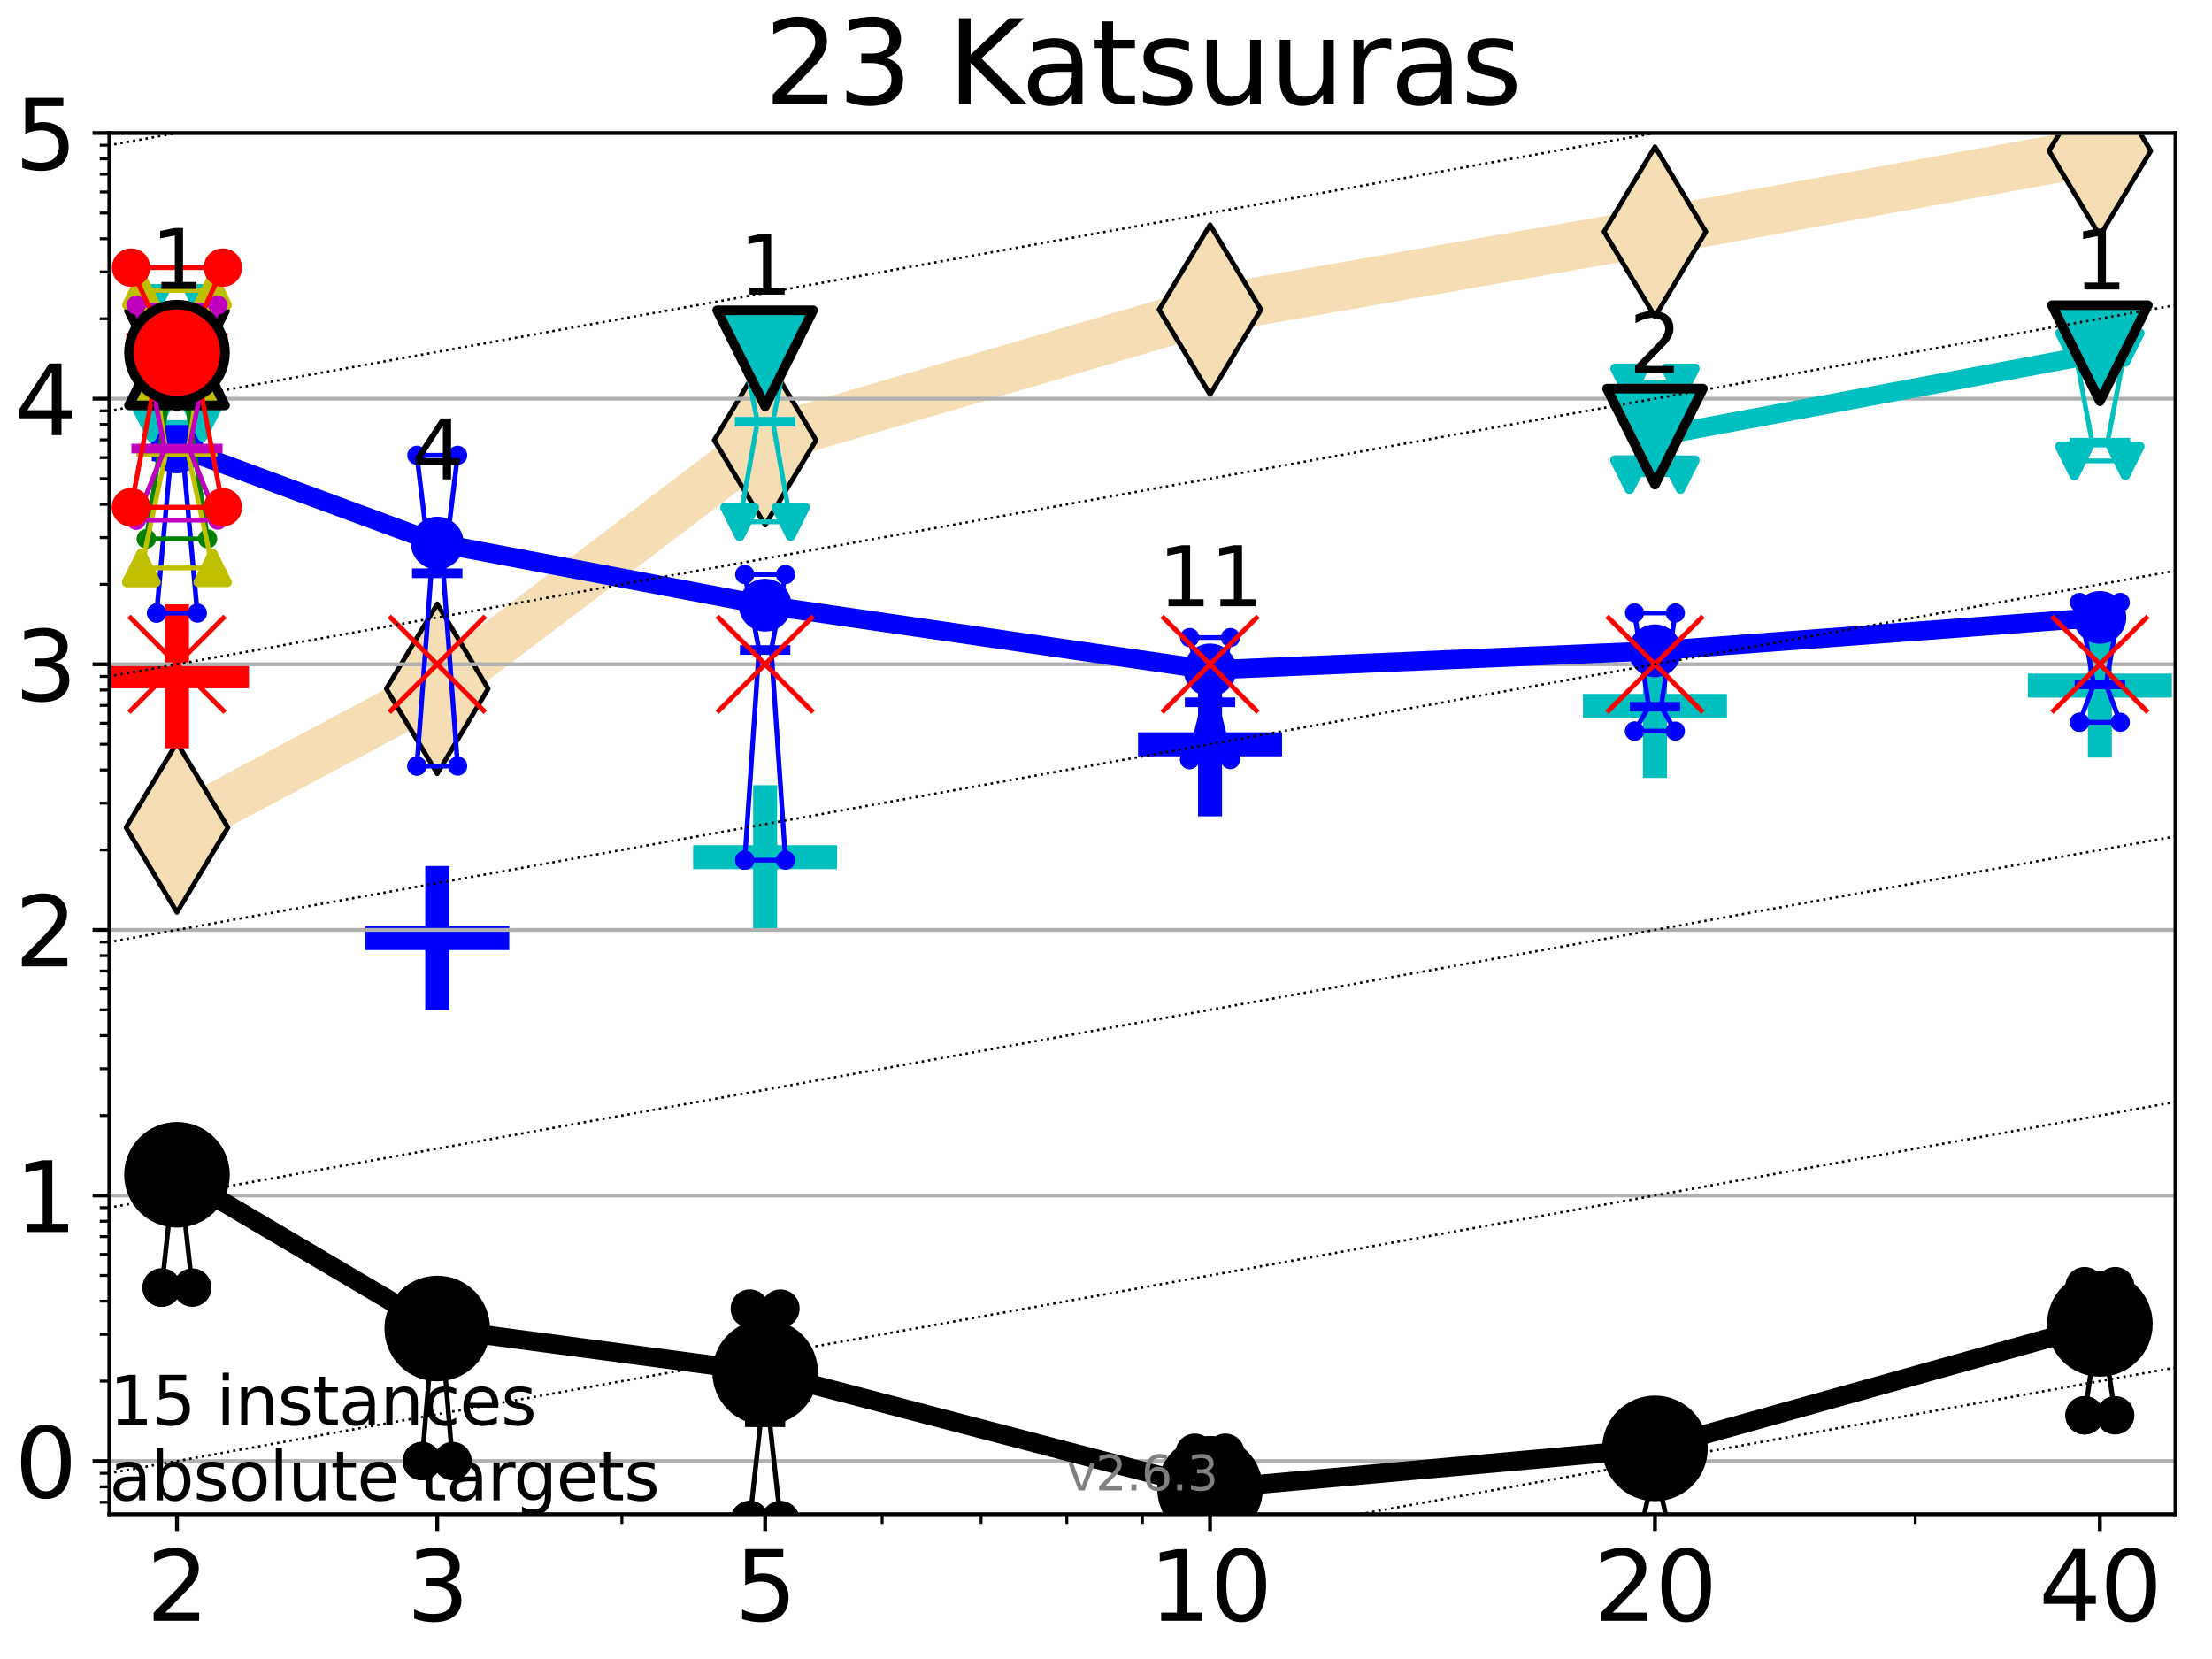 <?xml version="1.0" encoding="utf-8" standalone="no"?>
<!DOCTYPE svg PUBLIC "-//W3C//DTD SVG 1.1//EN"
  "http://www.w3.org/Graphics/SVG/1.1/DTD/svg11.dtd">
<svg xmlns:xlink="http://www.w3.org/1999/xlink" width="460.8pt" height="345.6pt" viewBox="0 0 460.8 345.6" xmlns="http://www.w3.org/2000/svg" version="1.1">
 <defs>
  <style type="text/css">*{stroke-linejoin: round; stroke-linecap: butt}</style>
 </defs>
 <g id="figure_1">
  <g id="patch_1">
   <path d="M 0 345.6 
L 460.8 345.6 
L 460.8 0 
L 0 0 
z
" style="fill: #ffffff"/>
  </g>
  <g id="axes_1">
   <g id="patch_2">
    <path d="M 22.78 315.44 
L 453.192 315.44 
L 453.192 27.72 
L 22.78 27.72 
z
" style="fill: #ffffff"/>
   </g>
   <g id="line2d_1">
    <path d="M 36.868 172.376 
L 91.085 143.485 
L 159.39 91.699 
L 252.074 64.505 
L 344.758 48.262 
L 437.443 31.431 
" clip-path="url(#p5fa5bf4545)" style="fill: none; stroke: #f5deb3; stroke-width: 10; stroke-linecap: square"/>
    <defs>
     <path id="m0e93bc5ee8" d="M -0 17.678 
L 10.607 0 
L 0 -17.678 
L -10.607 -0 
z
" style="stroke: #000000; stroke-linejoin: miter"/>
    </defs>
    <g clip-path="url(#p5fa5bf4545)">
     <use xlink:href="#m0e93bc5ee8" x="36.868" y="172.376" style="fill: #f5deb3; stroke: #000000; stroke-linejoin: miter"/>
     <use xlink:href="#m0e93bc5ee8" x="91.085" y="143.485" style="fill: #f5deb3; stroke: #000000; stroke-linejoin: miter"/>
     <use xlink:href="#m0e93bc5ee8" x="159.39" y="91.699" style="fill: #f5deb3; stroke: #000000; stroke-linejoin: miter"/>
     <use xlink:href="#m0e93bc5ee8" x="252.074" y="64.505" style="fill: #f5deb3; stroke: #000000; stroke-linejoin: miter"/>
     <use xlink:href="#m0e93bc5ee8" x="344.758" y="48.262" style="fill: #f5deb3; stroke: #000000; stroke-linejoin: miter"/>
     <use xlink:href="#m0e93bc5ee8" x="437.443" y="31.431" style="fill: #f5deb3; stroke: #000000; stroke-linejoin: miter"/>
    </g>
   </g>
   <g id="line2d_2">
    <defs>
     <path id="m2b7192631c" d="M -15 0 
L 15 0 
M 0 15 
L 0 -15 
" style="stroke: #ff0000; stroke-width: 5"/>
    </defs>
    <g clip-path="url(#p5fa5bf4545)">
     <use xlink:href="#m2b7192631c" x="36.868" y="140.887" style="fill: #ff0000; stroke: #ff0000; stroke-width: 5"/>
    </g>
   </g>
   <g id="line2d_3">
    <defs>
     <path id="m90544b4f76" d="M -15 0 
L 15 0 
M 0 15 
L 0 -15 
" style="stroke: #0000ff; stroke-width: 5"/>
    </defs>
    <g clip-path="url(#p5fa5bf4545)">
     <use xlink:href="#m90544b4f76" x="91.085" y="195.413" style="fill: #0000ff; stroke: #0000ff; stroke-width: 5"/>
    </g>
   </g>
   <g id="line2d_4">
    <defs>
     <path id="mae51d94397" d="M -15 0 
L 15 0 
M 0 15 
L 0 -15 
" style="stroke: #00bfbf; stroke-width: 5"/>
    </defs>
    <g clip-path="url(#p5fa5bf4545)">
     <use xlink:href="#mae51d94397" x="159.39" y="178.569" style="fill: #00bfbf; stroke: #00bfbf; stroke-width: 5"/>
    </g>
   </g>
   <g id="line2d_5">
    <g clip-path="url(#p5fa5bf4545)">
     <use xlink:href="#m90544b4f76" x="252.074" y="155.052" style="fill: #0000ff; stroke: #0000ff; stroke-width: 5"/>
    </g>
   </g>
   <g id="line2d_6">
    <g clip-path="url(#p5fa5bf4545)">
     <use xlink:href="#mae51d94397" x="344.758" y="147.05" style="fill: #00bfbf; stroke: #00bfbf; stroke-width: 5"/>
    </g>
   </g>
   <g id="line2d_7">
    <g clip-path="url(#p5fa5bf4545)">
     <use xlink:href="#mae51d94397" x="437.443" y="142.819" style="fill: #00bfbf; stroke: #00bfbf; stroke-width: 5"/>
    </g>
   </g>
   <g id="matplotlib.axis_1">
    <g id="xtick_1">
     <g id="line2d_8">
      <defs>
       <path id="m9180ce391a" d="M 0 0 
L 0 3.5 
" style="stroke: #000000; stroke-width: 0.8"/>
      </defs>
      <g>
       <use xlink:href="#m9180ce391a" x="36.868" y="315.44" style="stroke: #000000; stroke-width: 0.8"/>
      </g>
     </g>
     <g id="text_1">
      <!-- 2 -->
      <g transform="translate(30.506 337.637) scale(0.2 -0.2)">
       <defs>
        <path id="DejaVuSans-32" d="M 1228 531 
L 3431 531 
L 3431 0 
L 469 0 
L 469 531 
Q 828 903 1448 1529 
Q 2069 2156 2228 2338 
Q 2531 2678 2651 2914 
Q 2772 3150 2772 3378 
Q 2772 3750 2511 3984 
Q 2250 4219 1831 4219 
Q 1534 4219 1204 4116 
Q 875 4013 500 3803 
L 500 4441 
Q 881 4594 1212 4672 
Q 1544 4750 1819 4750 
Q 2544 4750 2975 4387 
Q 3406 4025 3406 3419 
Q 3406 3131 3298 2873 
Q 3191 2616 2906 2266 
Q 2828 2175 2409 1742 
Q 1991 1309 1228 531 
z
" transform="scale(0.016)"/>
       </defs>
       <use xlink:href="#DejaVuSans-32"/>
      </g>
     </g>
    </g>
    <g id="xtick_2">
     <g id="line2d_9">
      <g>
       <use xlink:href="#m9180ce391a" x="91.085" y="315.44" style="stroke: #000000; stroke-width: 0.8"/>
      </g>
     </g>
     <g id="text_2">
      <!-- 3 -->
      <g transform="translate(84.723 337.637) scale(0.2 -0.2)">
       <defs>
        <path id="DejaVuSans-33" d="M 2597 2516 
Q 3050 2419 3304 2112 
Q 3559 1806 3559 1356 
Q 3559 666 3084 287 
Q 2609 -91 1734 -91 
Q 1441 -91 1130 -33 
Q 819 25 488 141 
L 488 750 
Q 750 597 1062 519 
Q 1375 441 1716 441 
Q 2309 441 2620 675 
Q 2931 909 2931 1356 
Q 2931 1769 2642 2001 
Q 2353 2234 1838 2234 
L 1294 2234 
L 1294 2753 
L 1863 2753 
Q 2328 2753 2575 2939 
Q 2822 3125 2822 3475 
Q 2822 3834 2567 4026 
Q 2313 4219 1838 4219 
Q 1578 4219 1281 4162 
Q 984 4106 628 3988 
L 628 4550 
Q 988 4650 1302 4700 
Q 1616 4750 1894 4750 
Q 2613 4750 3031 4423 
Q 3450 4097 3450 3541 
Q 3450 3153 3228 2886 
Q 3006 2619 2597 2516 
z
" transform="scale(0.016)"/>
       </defs>
       <use xlink:href="#DejaVuSans-33"/>
      </g>
     </g>
    </g>
    <g id="xtick_3">
     <g id="line2d_10">
      <g>
       <use xlink:href="#m9180ce391a" x="159.39" y="315.44" style="stroke: #000000; stroke-width: 0.8"/>
      </g>
     </g>
     <g id="text_3">
      <!-- 5 -->
      <g transform="translate(153.028 337.637) scale(0.2 -0.2)">
       <defs>
        <path id="DejaVuSans-35" d="M 691 4666 
L 3169 4666 
L 3169 4134 
L 1269 4134 
L 1269 2991 
Q 1406 3038 1543 3061 
Q 1681 3084 1819 3084 
Q 2600 3084 3056 2656 
Q 3513 2228 3513 1497 
Q 3513 744 3044 326 
Q 2575 -91 1722 -91 
Q 1428 -91 1123 -41 
Q 819 9 494 109 
L 494 744 
Q 775 591 1075 516 
Q 1375 441 1709 441 
Q 2250 441 2565 725 
Q 2881 1009 2881 1497 
Q 2881 1984 2565 2268 
Q 2250 2553 1709 2553 
Q 1456 2553 1204 2497 
Q 953 2441 691 2322 
L 691 4666 
z
" transform="scale(0.016)"/>
       </defs>
       <use xlink:href="#DejaVuSans-35"/>
      </g>
     </g>
    </g>
    <g id="xtick_4">
     <g id="line2d_11">
      <g>
       <use xlink:href="#m9180ce391a" x="252.074" y="315.44" style="stroke: #000000; stroke-width: 0.8"/>
      </g>
     </g>
     <g id="text_4">
      <!-- 10 -->
      <g transform="translate(239.349 337.637) scale(0.2 -0.2)">
       <defs>
        <path id="DejaVuSans-31" d="M 794 531 
L 1825 531 
L 1825 4091 
L 703 3866 
L 703 4441 
L 1819 4666 
L 2450 4666 
L 2450 531 
L 3481 531 
L 3481 0 
L 794 0 
L 794 531 
z
" transform="scale(0.016)"/>
        <path id="DejaVuSans-30" d="M 2034 4250 
Q 1547 4250 1301 3770 
Q 1056 3291 1056 2328 
Q 1056 1369 1301 889 
Q 1547 409 2034 409 
Q 2525 409 2770 889 
Q 3016 1369 3016 2328 
Q 3016 3291 2770 3770 
Q 2525 4250 2034 4250 
z
M 2034 4750 
Q 2819 4750 3233 4129 
Q 3647 3509 3647 2328 
Q 3647 1150 3233 529 
Q 2819 -91 2034 -91 
Q 1250 -91 836 529 
Q 422 1150 422 2328 
Q 422 3509 836 4129 
Q 1250 4750 2034 4750 
z
" transform="scale(0.016)"/>
       </defs>
       <use xlink:href="#DejaVuSans-31"/>
       <use xlink:href="#DejaVuSans-30" x="63.623"/>
      </g>
     </g>
    </g>
    <g id="xtick_5">
     <g id="line2d_12">
      <g>
       <use xlink:href="#m9180ce391a" x="344.758" y="315.44" style="stroke: #000000; stroke-width: 0.8"/>
      </g>
     </g>
     <g id="text_5">
      <!-- 20 -->
      <g transform="translate(332.033 337.637) scale(0.2 -0.2)">
       <use xlink:href="#DejaVuSans-32"/>
       <use xlink:href="#DejaVuSans-30" x="63.623"/>
      </g>
     </g>
    </g>
    <g id="xtick_6">
     <g id="line2d_13">
      <g>
       <use xlink:href="#m9180ce391a" x="437.443" y="315.44" style="stroke: #000000; stroke-width: 0.8"/>
      </g>
     </g>
     <g id="text_6">
      <!-- 40 -->
      <g transform="translate(424.718 337.637) scale(0.2 -0.2)">
       <defs>
        <path id="DejaVuSans-34" d="M 2419 4116 
L 825 1625 
L 2419 1625 
L 2419 4116 
z
M 2253 4666 
L 3047 4666 
L 3047 1625 
L 3713 1625 
L 3713 1100 
L 3047 1100 
L 3047 0 
L 2419 0 
L 2419 1100 
L 313 1100 
L 313 1709 
L 2253 4666 
z
" transform="scale(0.016)"/>
       </defs>
       <use xlink:href="#DejaVuSans-34"/>
       <use xlink:href="#DejaVuSans-30" x="63.623"/>
      </g>
     </g>
    </g>
    <g id="xtick_7">
     <g id="line2d_14">
      <defs>
       <path id="m8d856eeff6" d="M 0 0 
L 0 2 
" style="stroke: #000000; stroke-width: 0.6"/>
      </defs>
      <g>
       <use xlink:href="#m8d856eeff6" x="129.552" y="315.44" style="stroke: #000000; stroke-width: 0.6"/>
      </g>
     </g>
    </g>
    <g id="xtick_8">
     <g id="line2d_15">
      <g>
       <use xlink:href="#m8d856eeff6" x="183.769" y="315.44" style="stroke: #000000; stroke-width: 0.6"/>
      </g>
     </g>
    </g>
    <g id="xtick_9">
     <g id="line2d_16">
      <g>
       <use xlink:href="#m8d856eeff6" x="204.381" y="315.44" style="stroke: #000000; stroke-width: 0.6"/>
      </g>
     </g>
    </g>
    <g id="xtick_10">
     <g id="line2d_17">
      <g>
       <use xlink:href="#m8d856eeff6" x="222.237" y="315.44" style="stroke: #000000; stroke-width: 0.6"/>
      </g>
     </g>
    </g>
    <g id="xtick_11">
     <g id="line2d_18">
      <g>
       <use xlink:href="#m8d856eeff6" x="237.986" y="315.44" style="stroke: #000000; stroke-width: 0.6"/>
      </g>
     </g>
    </g>
    <g id="xtick_12">
     <g id="line2d_19">
      <g>
       <use xlink:href="#m8d856eeff6" x="398.975" y="315.44" style="stroke: #000000; stroke-width: 0.6"/>
      </g>
     </g>
    </g>
   </g>
   <g id="matplotlib.axis_2">
    <g id="ytick_1">
     <g id="line2d_20">
      <path d="M 22.78 304.374 
L 453.192 304.374 
" clip-path="url(#p5fa5bf4545)" style="fill: none; stroke: #b0b0b0; stroke-width: 0.8; stroke-linecap: square"/>
     </g>
     <g id="line2d_21">
      <defs>
       <path id="m8fff72065e" d="M 0 0 
L -3.5 0 
" style="stroke: #000000; stroke-width: 0.8"/>
      </defs>
      <g>
       <use xlink:href="#m8fff72065e" x="22.78" y="304.374" style="stroke: #000000; stroke-width: 0.8"/>
      </g>
     </g>
     <g id="text_7">
      <!-- 0 -->
      <g transform="translate(3.055 311.972) scale(0.2 -0.2)">
       <use xlink:href="#DejaVuSans-30"/>
      </g>
     </g>
    </g>
    <g id="ytick_2">
     <g id="line2d_22">
      <path d="M 22.78 249.043 
L 453.192 249.043 
" clip-path="url(#p5fa5bf4545)" style="fill: none; stroke: #b0b0b0; stroke-width: 0.8; stroke-linecap: square"/>
     </g>
     <g id="line2d_23">
      <g>
       <use xlink:href="#m8fff72065e" x="22.78" y="249.043" style="stroke: #000000; stroke-width: 0.8"/>
      </g>
     </g>
     <g id="text_8">
      <!-- 1 -->
      <g transform="translate(3.055 256.642) scale(0.2 -0.2)">
       <use xlink:href="#DejaVuSans-31"/>
      </g>
     </g>
    </g>
    <g id="ytick_3">
     <g id="line2d_24">
      <path d="M 22.78 193.712 
L 453.192 193.712 
" clip-path="url(#p5fa5bf4545)" style="fill: none; stroke: #b0b0b0; stroke-width: 0.8; stroke-linecap: square"/>
     </g>
     <g id="line2d_25">
      <g>
       <use xlink:href="#m8fff72065e" x="22.78" y="193.712" style="stroke: #000000; stroke-width: 0.8"/>
      </g>
     </g>
     <g id="text_9">
      <!-- 2 -->
      <g transform="translate(3.055 201.311) scale(0.2 -0.2)">
       <use xlink:href="#DejaVuSans-32"/>
      </g>
     </g>
    </g>
    <g id="ytick_4">
     <g id="line2d_26">
      <path d="M 22.78 138.382 
L 453.192 138.382 
" clip-path="url(#p5fa5bf4545)" style="fill: none; stroke: #b0b0b0; stroke-width: 0.8; stroke-linecap: square"/>
     </g>
     <g id="line2d_27">
      <g>
       <use xlink:href="#m8fff72065e" x="22.78" y="138.382" style="stroke: #000000; stroke-width: 0.8"/>
      </g>
     </g>
     <g id="text_10">
      <!-- 3 -->
      <g transform="translate(3.055 145.98) scale(0.2 -0.2)">
       <use xlink:href="#DejaVuSans-33"/>
      </g>
     </g>
    </g>
    <g id="ytick_5">
     <g id="line2d_28">
      <path d="M 22.78 83.051 
L 453.192 83.051 
" clip-path="url(#p5fa5bf4545)" style="fill: none; stroke: #b0b0b0; stroke-width: 0.8; stroke-linecap: square"/>
     </g>
     <g id="line2d_29">
      <g>
       <use xlink:href="#m8fff72065e" x="22.78" y="83.051" style="stroke: #000000; stroke-width: 0.8"/>
      </g>
     </g>
     <g id="text_11">
      <!-- 4 -->
      <g transform="translate(3.055 90.649) scale(0.2 -0.2)">
       <use xlink:href="#DejaVuSans-34"/>
      </g>
     </g>
    </g>
    <g id="ytick_6">
     <g id="line2d_30">
      <path d="M 22.78 27.72 
L 453.192 27.72 
" clip-path="url(#p5fa5bf4545)" style="fill: none; stroke: #b0b0b0; stroke-width: 0.8; stroke-linecap: square"/>
     </g>
     <g id="line2d_31">
      <g>
       <use xlink:href="#m8fff72065e" x="22.78" y="27.72" style="stroke: #000000; stroke-width: 0.8"/>
      </g>
     </g>
     <g id="text_12">
      <!-- 5 -->
      <g transform="translate(3.055 35.318) scale(0.2 -0.2)">
       <use xlink:href="#DejaVuSans-35"/>
      </g>
     </g>
    </g>
    <g id="ytick_7">
     <g id="line2d_32">
      <defs>
       <path id="m956c2b1539" d="M 0 0 
L -2 0 
" style="stroke: #000000; stroke-width: 0.6"/>
      </defs>
      <g>
       <use xlink:href="#m956c2b1539" x="22.78" y="312.945" style="stroke: #000000; stroke-width: 0.6"/>
      </g>
     </g>
    </g>
    <g id="ytick_8">
     <g id="line2d_33">
      <g>
       <use xlink:href="#m956c2b1539" x="22.78" y="309.736" style="stroke: #000000; stroke-width: 0.6"/>
      </g>
     </g>
    </g>
    <g id="ytick_9">
     <g id="line2d_34">
      <g>
       <use xlink:href="#m956c2b1539" x="22.78" y="306.906" style="stroke: #000000; stroke-width: 0.6"/>
      </g>
     </g>
    </g>
    <g id="ytick_10">
     <g id="line2d_35">
      <g>
       <use xlink:href="#m956c2b1539" x="22.78" y="287.718" style="stroke: #000000; stroke-width: 0.6"/>
      </g>
     </g>
    </g>
    <g id="ytick_11">
     <g id="line2d_36">
      <g>
       <use xlink:href="#m956c2b1539" x="22.78" y="277.974" style="stroke: #000000; stroke-width: 0.6"/>
      </g>
     </g>
    </g>
    <g id="ytick_12">
     <g id="line2d_37">
      <g>
       <use xlink:href="#m956c2b1539" x="22.78" y="271.061" style="stroke: #000000; stroke-width: 0.6"/>
      </g>
     </g>
    </g>
    <g id="ytick_13">
     <g id="line2d_38">
      <g>
       <use xlink:href="#m956c2b1539" x="22.78" y="265.699" style="stroke: #000000; stroke-width: 0.6"/>
      </g>
     </g>
    </g>
    <g id="ytick_14">
     <g id="line2d_39">
      <g>
       <use xlink:href="#m956c2b1539" x="22.78" y="261.318" style="stroke: #000000; stroke-width: 0.6"/>
      </g>
     </g>
    </g>
    <g id="ytick_15">
     <g id="line2d_40">
      <g>
       <use xlink:href="#m956c2b1539" x="22.78" y="257.614" style="stroke: #000000; stroke-width: 0.6"/>
      </g>
     </g>
    </g>
    <g id="ytick_16">
     <g id="line2d_41">
      <g>
       <use xlink:href="#m956c2b1539" x="22.78" y="254.405" style="stroke: #000000; stroke-width: 0.6"/>
      </g>
     </g>
    </g>
    <g id="ytick_17">
     <g id="line2d_42">
      <g>
       <use xlink:href="#m956c2b1539" x="22.78" y="251.575" style="stroke: #000000; stroke-width: 0.6"/>
      </g>
     </g>
    </g>
    <g id="ytick_18">
     <g id="line2d_43">
      <g>
       <use xlink:href="#m956c2b1539" x="22.78" y="232.387" style="stroke: #000000; stroke-width: 0.6"/>
      </g>
     </g>
    </g>
    <g id="ytick_19">
     <g id="line2d_44">
      <g>
       <use xlink:href="#m956c2b1539" x="22.78" y="222.644" style="stroke: #000000; stroke-width: 0.6"/>
      </g>
     </g>
    </g>
    <g id="ytick_20">
     <g id="line2d_45">
      <g>
       <use xlink:href="#m956c2b1539" x="22.78" y="215.731" style="stroke: #000000; stroke-width: 0.6"/>
      </g>
     </g>
    </g>
    <g id="ytick_21">
     <g id="line2d_46">
      <g>
       <use xlink:href="#m956c2b1539" x="22.78" y="210.369" style="stroke: #000000; stroke-width: 0.6"/>
      </g>
     </g>
    </g>
    <g id="ytick_22">
     <g id="line2d_47">
      <g>
       <use xlink:href="#m956c2b1539" x="22.78" y="205.987" style="stroke: #000000; stroke-width: 0.6"/>
      </g>
     </g>
    </g>
    <g id="ytick_23">
     <g id="line2d_48">
      <g>
       <use xlink:href="#m956c2b1539" x="22.78" y="202.283" style="stroke: #000000; stroke-width: 0.6"/>
      </g>
     </g>
    </g>
    <g id="ytick_24">
     <g id="line2d_49">
      <g>
       <use xlink:href="#m956c2b1539" x="22.78" y="199.074" style="stroke: #000000; stroke-width: 0.6"/>
      </g>
     </g>
    </g>
    <g id="ytick_25">
     <g id="line2d_50">
      <g>
       <use xlink:href="#m956c2b1539" x="22.78" y="196.244" style="stroke: #000000; stroke-width: 0.6"/>
      </g>
     </g>
    </g>
    <g id="ytick_26">
     <g id="line2d_51">
      <g>
       <use xlink:href="#m956c2b1539" x="22.78" y="177.056" style="stroke: #000000; stroke-width: 0.6"/>
      </g>
     </g>
    </g>
    <g id="ytick_27">
     <g id="line2d_52">
      <g>
       <use xlink:href="#m956c2b1539" x="22.78" y="167.313" style="stroke: #000000; stroke-width: 0.6"/>
      </g>
     </g>
    </g>
    <g id="ytick_28">
     <g id="line2d_53">
      <g>
       <use xlink:href="#m956c2b1539" x="22.78" y="160.4" style="stroke: #000000; stroke-width: 0.6"/>
      </g>
     </g>
    </g>
    <g id="ytick_29">
     <g id="line2d_54">
      <g>
       <use xlink:href="#m956c2b1539" x="22.78" y="155.038" style="stroke: #000000; stroke-width: 0.6"/>
      </g>
     </g>
    </g>
    <g id="ytick_30">
     <g id="line2d_55">
      <g>
       <use xlink:href="#m956c2b1539" x="22.78" y="150.657" style="stroke: #000000; stroke-width: 0.6"/>
      </g>
     </g>
    </g>
    <g id="ytick_31">
     <g id="line2d_56">
      <g>
       <use xlink:href="#m956c2b1539" x="22.78" y="146.952" style="stroke: #000000; stroke-width: 0.6"/>
      </g>
     </g>
    </g>
    <g id="ytick_32">
     <g id="line2d_57">
      <g>
       <use xlink:href="#m956c2b1539" x="22.78" y="143.744" style="stroke: #000000; stroke-width: 0.6"/>
      </g>
     </g>
    </g>
    <g id="ytick_33">
     <g id="line2d_58">
      <g>
       <use xlink:href="#m956c2b1539" x="22.78" y="140.913" style="stroke: #000000; stroke-width: 0.6"/>
      </g>
     </g>
    </g>
    <g id="ytick_34">
     <g id="line2d_59">
      <g>
       <use xlink:href="#m956c2b1539" x="22.78" y="121.725" style="stroke: #000000; stroke-width: 0.6"/>
      </g>
     </g>
    </g>
    <g id="ytick_35">
     <g id="line2d_60">
      <g>
       <use xlink:href="#m956c2b1539" x="22.78" y="111.982" style="stroke: #000000; stroke-width: 0.6"/>
      </g>
     </g>
    </g>
    <g id="ytick_36">
     <g id="line2d_61">
      <g>
       <use xlink:href="#m956c2b1539" x="22.78" y="105.069" style="stroke: #000000; stroke-width: 0.6"/>
      </g>
     </g>
    </g>
    <g id="ytick_37">
     <g id="line2d_62">
      <g>
       <use xlink:href="#m956c2b1539" x="22.78" y="99.707" style="stroke: #000000; stroke-width: 0.6"/>
      </g>
     </g>
    </g>
    <g id="ytick_38">
     <g id="line2d_63">
      <g>
       <use xlink:href="#m956c2b1539" x="22.78" y="95.326" style="stroke: #000000; stroke-width: 0.6"/>
      </g>
     </g>
    </g>
    <g id="ytick_39">
     <g id="line2d_64">
      <g>
       <use xlink:href="#m956c2b1539" x="22.78" y="91.622" style="stroke: #000000; stroke-width: 0.6"/>
      </g>
     </g>
    </g>
    <g id="ytick_40">
     <g id="line2d_65">
      <g>
       <use xlink:href="#m956c2b1539" x="22.78" y="88.413" style="stroke: #000000; stroke-width: 0.6"/>
      </g>
     </g>
    </g>
    <g id="ytick_41">
     <g id="line2d_66">
      <g>
       <use xlink:href="#m956c2b1539" x="22.78" y="85.583" style="stroke: #000000; stroke-width: 0.6"/>
      </g>
     </g>
    </g>
    <g id="ytick_42">
     <g id="line2d_67">
      <g>
       <use xlink:href="#m956c2b1539" x="22.78" y="66.395" style="stroke: #000000; stroke-width: 0.6"/>
      </g>
     </g>
    </g>
    <g id="ytick_43">
     <g id="line2d_68">
      <g>
       <use xlink:href="#m956c2b1539" x="22.78" y="56.651" style="stroke: #000000; stroke-width: 0.6"/>
      </g>
     </g>
    </g>
    <g id="ytick_44">
     <g id="line2d_69">
      <g>
       <use xlink:href="#m956c2b1539" x="22.78" y="49.738" style="stroke: #000000; stroke-width: 0.6"/>
      </g>
     </g>
    </g>
    <g id="ytick_45">
     <g id="line2d_70">
      <g>
       <use xlink:href="#m956c2b1539" x="22.78" y="44.376" style="stroke: #000000; stroke-width: 0.6"/>
      </g>
     </g>
    </g>
    <g id="ytick_46">
     <g id="line2d_71">
      <g>
       <use xlink:href="#m956c2b1539" x="22.78" y="39.995" style="stroke: #000000; stroke-width: 0.6"/>
      </g>
     </g>
    </g>
    <g id="ytick_47">
     <g id="line2d_72">
      <g>
       <use xlink:href="#m956c2b1539" x="22.78" y="36.291" style="stroke: #000000; stroke-width: 0.6"/>
      </g>
     </g>
    </g>
    <g id="ytick_48">
     <g id="line2d_73">
      <g>
       <use xlink:href="#m956c2b1539" x="22.78" y="33.082" style="stroke: #000000; stroke-width: 0.6"/>
      </g>
     </g>
    </g>
    <g id="ytick_49">
     <g id="line2d_74">
      <g>
       <use xlink:href="#m956c2b1539" x="22.78" y="30.252" style="stroke: #000000; stroke-width: 0.6"/>
      </g>
     </g>
    </g>
   </g>
   <g id="line2d_75">
    <path d="M 33.682 268.231 
L 35.912 247.871 
L 33.682 240.114 
L 40.054 240.114 
L 37.824 247.871 
L 40.054 268.231 
L 33.682 268.231 
" clip-path="url(#p5fa5bf4545)" style="fill: none; stroke: #000000; stroke-linecap: square"/>
   </g>
   <g id="line2d_76">
    <path d="M 33.682 268.231 
L 40.054 268.231 
L 40.054 240.114 
L 33.682 240.114 
L 33.682 268.231 
" clip-path="url(#p5fa5bf4545)" style="fill: none"/>
    <defs>
     <path id="mec2b14154d" d="M 0 3 
C 0.796 3 1.559 2.684 2.121 2.121 
C 2.684 1.559 3 0.796 3 0 
C 3 -0.796 2.684 -1.559 2.121 -2.121 
C 1.559 -2.684 0.796 -3 0 -3 
C -0.796 -3 -1.559 -2.684 -2.121 -2.121 
C -2.684 -1.559 -3 -0.796 -3 0 
C -3 0.796 -2.684 1.559 -2.121 2.121 
C -1.559 2.684 -0.796 3 0 3 
z
" style="stroke: #000000; stroke-width: 2"/>
    </defs>
    <g clip-path="url(#p5fa5bf4545)">
     <use xlink:href="#mec2b14154d" x="33.682" y="268.231" style="stroke: #000000; stroke-width: 2"/>
     <use xlink:href="#mec2b14154d" x="40.054" y="268.231" style="stroke: #000000; stroke-width: 2"/>
     <use xlink:href="#mec2b14154d" x="40.054" y="240.114" style="stroke: #000000; stroke-width: 2"/>
     <use xlink:href="#mec2b14154d" x="33.682" y="240.114" style="stroke: #000000; stroke-width: 2"/>
     <use xlink:href="#mec2b14154d" x="33.682" y="268.231" style="stroke: #000000; stroke-width: 2"/>
    </g>
   </g>
   <g id="line2d_77">
    <path d="M 33.682 247.871 
L 40.054 247.871 
" clip-path="url(#p5fa5bf4545)" style="fill: none; stroke: #000000; stroke-width: 2; stroke-linecap: square"/>
   </g>
   <g id="line2d_78">
    <path d="M 87.899 304.374 
L 90.129 277.974 
L 87.899 273.152 
L 94.271 273.152 
L 92.041 277.974 
L 94.271 304.374 
L 87.899 304.374 
" clip-path="url(#p5fa5bf4545)" style="fill: none; stroke: #000000; stroke-linecap: square"/>
   </g>
   <g id="line2d_79">
    <path d="M 87.899 304.374 
L 94.271 304.374 
L 94.271 273.152 
L 87.899 273.152 
L 87.899 304.374 
" clip-path="url(#p5fa5bf4545)" style="fill: none"/>
    <g clip-path="url(#p5fa5bf4545)">
     <use xlink:href="#mec2b14154d" x="87.899" y="304.374" style="stroke: #000000; stroke-width: 2"/>
     <use xlink:href="#mec2b14154d" x="94.271" y="304.374" style="stroke: #000000; stroke-width: 2"/>
     <use xlink:href="#mec2b14154d" x="94.271" y="273.152" style="stroke: #000000; stroke-width: 2"/>
     <use xlink:href="#mec2b14154d" x="87.899" y="273.152" style="stroke: #000000; stroke-width: 2"/>
     <use xlink:href="#mec2b14154d" x="87.899" y="304.374" style="stroke: #000000; stroke-width: 2"/>
    </g>
   </g>
   <g id="line2d_80">
    <path d="M 87.899 277.974 
L 94.271 277.974 
" clip-path="url(#p5fa5bf4545)" style="fill: none; stroke: #000000; stroke-width: 2; stroke-linecap: square"/>
   </g>
   <g id="line2d_81">
    <path d="M 156.204 316.649 
L 158.434 296.288 
L 156.204 272.612 
L 162.576 272.612 
L 160.346 296.288 
L 162.576 316.649 
L 156.204 316.649 
" clip-path="url(#p5fa5bf4545)" style="fill: none; stroke: #000000; stroke-linecap: square"/>
   </g>
   <g id="line2d_82">
    <path d="M 156.204 316.649 
L 162.576 316.649 
L 162.576 272.612 
L 156.204 272.612 
L 156.204 316.649 
" clip-path="url(#p5fa5bf4545)" style="fill: none"/>
    <g clip-path="url(#p5fa5bf4545)">
     <use xlink:href="#mec2b14154d" x="156.204" y="316.649" style="stroke: #000000; stroke-width: 2"/>
     <use xlink:href="#mec2b14154d" x="162.576" y="316.649" style="stroke: #000000; stroke-width: 2"/>
     <use xlink:href="#mec2b14154d" x="162.576" y="272.612" style="stroke: #000000; stroke-width: 2"/>
     <use xlink:href="#mec2b14154d" x="156.204" y="272.612" style="stroke: #000000; stroke-width: 2"/>
     <use xlink:href="#mec2b14154d" x="156.204" y="316.649" style="stroke: #000000; stroke-width: 2"/>
    </g>
   </g>
   <g id="line2d_83">
    <path d="M 156.204 296.288 
L 162.576 296.288 
" clip-path="url(#p5fa5bf4545)" style="fill: none; stroke: #000000; stroke-width: 2; stroke-linecap: square"/>
   </g>
   <g id="line2d_84">
    <path d="M 248.888 343.048 
L 251.118 321.03 
L 248.888 302.636 
L 255.26 302.636 
L 253.03 321.03 
L 255.26 343.048 
L 248.888 343.048 
" clip-path="url(#p5fa5bf4545)" style="fill: none; stroke: #000000; stroke-linecap: square"/>
   </g>
   <g id="line2d_85">
    <path d="M 248.888 343.048 
L 255.26 343.048 
L 255.26 302.636 
L 248.888 302.636 
L 248.888 343.048 
" clip-path="url(#p5fa5bf4545)" style="fill: none"/>
    <g clip-path="url(#p5fa5bf4545)">
     <use xlink:href="#mec2b14154d" x="248.888" y="343.048" style="stroke: #000000; stroke-width: 2"/>
     <use xlink:href="#mec2b14154d" x="255.26" y="343.048" style="stroke: #000000; stroke-width: 2"/>
     <use xlink:href="#mec2b14154d" x="255.26" y="302.636" style="stroke: #000000; stroke-width: 2"/>
     <use xlink:href="#mec2b14154d" x="248.888" y="302.636" style="stroke: #000000; stroke-width: 2"/>
     <use xlink:href="#mec2b14154d" x="248.888" y="343.048" style="stroke: #000000; stroke-width: 2"/>
    </g>
   </g>
   <g id="line2d_86">
    <path d="M 248.888 321.03 
L 255.26 321.03 
" clip-path="url(#p5fa5bf4545)" style="fill: none; stroke: #000000; stroke-width: 2; stroke-linecap: square"/>
   </g>
   <g id="line2d_87">
    <path d="M 341.572 319.858 
L 343.803 309.736 
L 341.572 297.386 
L 347.945 297.386 
L 345.714 309.736 
L 347.945 319.858 
L 341.572 319.858 
" clip-path="url(#p5fa5bf4545)" style="fill: none; stroke: #000000; stroke-linecap: square"/>
   </g>
   <g id="line2d_88">
    <path d="M 341.572 319.858 
L 347.945 319.858 
L 347.945 297.386 
L 341.572 297.386 
L 341.572 319.858 
" clip-path="url(#p5fa5bf4545)" style="fill: none"/>
    <g clip-path="url(#p5fa5bf4545)">
     <use xlink:href="#mec2b14154d" x="341.572" y="319.858" style="stroke: #000000; stroke-width: 2"/>
     <use xlink:href="#mec2b14154d" x="347.945" y="319.858" style="stroke: #000000; stroke-width: 2"/>
     <use xlink:href="#mec2b14154d" x="347.945" y="297.386" style="stroke: #000000; stroke-width: 2"/>
     <use xlink:href="#mec2b14154d" x="341.572" y="297.386" style="stroke: #000000; stroke-width: 2"/>
     <use xlink:href="#mec2b14154d" x="341.572" y="319.858" style="stroke: #000000; stroke-width: 2"/>
    </g>
   </g>
   <g id="line2d_89">
    <path d="M 341.572 309.736 
L 347.945 309.736 
" clip-path="url(#p5fa5bf4545)" style="fill: none; stroke: #000000; stroke-width: 2; stroke-linecap: square"/>
   </g>
   <g id="line2d_90">
    <path d="M 434.257 294.832 
L 436.487 279.632 
L 434.257 267.933 
L 440.629 267.933 
L 438.398 279.632 
L 440.629 294.832 
L 434.257 294.832 
" clip-path="url(#p5fa5bf4545)" style="fill: none; stroke: #000000; stroke-linecap: square"/>
   </g>
   <g id="line2d_91">
    <path d="M 434.257 294.832 
L 440.629 294.832 
L 440.629 267.933 
L 434.257 267.933 
L 434.257 294.832 
" clip-path="url(#p5fa5bf4545)" style="fill: none"/>
    <g clip-path="url(#p5fa5bf4545)">
     <use xlink:href="#mec2b14154d" x="434.257" y="294.832" style="stroke: #000000; stroke-width: 2"/>
     <use xlink:href="#mec2b14154d" x="440.629" y="294.832" style="stroke: #000000; stroke-width: 2"/>
     <use xlink:href="#mec2b14154d" x="440.629" y="267.933" style="stroke: #000000; stroke-width: 2"/>
     <use xlink:href="#mec2b14154d" x="434.257" y="267.933" style="stroke: #000000; stroke-width: 2"/>
     <use xlink:href="#mec2b14154d" x="434.257" y="294.832" style="stroke: #000000; stroke-width: 2"/>
    </g>
   </g>
   <g id="line2d_92">
    <path d="M 434.257 279.632 
L 440.629 279.632 
" clip-path="url(#p5fa5bf4545)" style="fill: none; stroke: #000000; stroke-width: 2; stroke-linecap: square"/>
   </g>
   <g id="line2d_93">
    <path d="M 36.868 244.729 
L 91.085 276.76 
" clip-path="url(#p5fa5bf4545)" style="fill: none; stroke: #000000; stroke-width: 4; stroke-linecap: square"/>
   </g>
   <g id="line2d_94">
    <path d="M 91.085 276.76 
L 159.39 285.868 
" clip-path="url(#p5fa5bf4545)" style="fill: none; stroke: #000000; stroke-width: 4; stroke-linecap: square"/>
   </g>
   <g id="line2d_95">
    <path d="M 159.39 285.868 
L 252.074 310.14 
" clip-path="url(#p5fa5bf4545)" style="fill: none; stroke: #000000; stroke-width: 4; stroke-linecap: square"/>
   </g>
   <g id="line2d_96">
    <path d="M 252.074 310.14 
L 344.758 301.722 
" clip-path="url(#p5fa5bf4545)" style="fill: none; stroke: #000000; stroke-width: 4; stroke-linecap: square"/>
   </g>
   <g id="line2d_97">
    <path d="M 344.758 301.722 
L 437.443 275.794 
" clip-path="url(#p5fa5bf4545)" style="fill: none; stroke: #000000; stroke-width: 4; stroke-linecap: square"/>
   </g>
   <g id="line2d_98">
    <path d="M 36.868 244.729 
L 91.085 276.76 
L 159.39 285.868 
L 252.074 310.14 
L 344.758 301.722 
L 437.443 275.794 
" clip-path="url(#p5fa5bf4545)" style="fill: none"/>
    <defs>
     <path id="mfd4d5d8b41" d="M 0 10 
C 2.652 10 5.196 8.946 7.071 7.071 
C 8.946 5.196 10 2.652 10 0 
C 10 -2.652 8.946 -5.196 7.071 -7.071 
C 5.196 -8.946 2.652 -10 0 -10 
C -2.652 -10 -5.196 -8.946 -7.071 -7.071 
C -8.946 -5.196 -10 -2.652 -10 0 
C -10 2.652 -8.946 5.196 -7.071 7.071 
C -5.196 8.946 -2.652 10 0 10 
z
" style="stroke: #000000; stroke-width: 2"/>
    </defs>
    <g clip-path="url(#p5fa5bf4545)">
     <use xlink:href="#mfd4d5d8b41" x="36.868" y="244.729" style="stroke: #000000; stroke-width: 2"/>
     <use xlink:href="#mfd4d5d8b41" x="91.085" y="276.76" style="stroke: #000000; stroke-width: 2"/>
     <use xlink:href="#mfd4d5d8b41" x="159.39" y="285.868" style="stroke: #000000; stroke-width: 2"/>
     <use xlink:href="#mfd4d5d8b41" x="252.074" y="310.14" style="stroke: #000000; stroke-width: 2"/>
     <use xlink:href="#mfd4d5d8b41" x="344.758" y="301.722" style="stroke: #000000; stroke-width: 2"/>
     <use xlink:href="#mfd4d5d8b41" x="437.443" y="275.794" style="stroke: #000000; stroke-width: 2"/>
    </g>
   </g>
   <g id="line2d_99">
    <path d="M 32.62 127.719 
L 35.594 95.093 
L 32.62 78.482 
L 41.116 78.482 
L 38.143 95.093 
L 41.116 127.719 
L 32.62 127.719 
" clip-path="url(#p5fa5bf4545)" style="fill: none; stroke: #0000ff; stroke-linecap: square"/>
   </g>
   <g id="line2d_100">
    <path d="M 32.62 127.719 
L 41.116 127.719 
L 41.116 78.482 
L 32.62 78.482 
L 32.62 127.719 
" clip-path="url(#p5fa5bf4545)" style="fill: none"/>
    <defs>
     <path id="m860b39684b" d="M 0 1.5 
C 0.398 1.5 0.779 1.342 1.061 1.061 
C 1.342 0.779 1.5 0.398 1.5 0 
C 1.5 -0.398 1.342 -0.779 1.061 -1.061 
C 0.779 -1.342 0.398 -1.5 0 -1.5 
C -0.398 -1.5 -0.779 -1.342 -1.061 -1.061 
C -1.342 -0.779 -1.5 -0.398 -1.5 0 
C -1.5 0.398 -1.342 0.779 -1.061 1.061 
C -0.779 1.342 -0.398 1.5 0 1.5 
z
" style="stroke: #0000ff"/>
    </defs>
    <g clip-path="url(#p5fa5bf4545)">
     <use xlink:href="#m860b39684b" x="32.62" y="127.719" style="fill: #0000ff; stroke: #0000ff"/>
     <use xlink:href="#m860b39684b" x="41.116" y="127.719" style="fill: #0000ff; stroke: #0000ff"/>
     <use xlink:href="#m860b39684b" x="41.116" y="78.482" style="fill: #0000ff; stroke: #0000ff"/>
     <use xlink:href="#m860b39684b" x="32.62" y="78.482" style="fill: #0000ff; stroke: #0000ff"/>
     <use xlink:href="#m860b39684b" x="32.62" y="127.719" style="fill: #0000ff; stroke: #0000ff"/>
    </g>
   </g>
   <g id="line2d_101">
    <path d="M 32.62 95.093 
L 41.116 95.093 
" clip-path="url(#p5fa5bf4545)" style="fill: none; stroke: #0000ff; stroke-width: 2; stroke-linecap: square"/>
   </g>
   <g id="line2d_102">
    <path d="M 86.837 159.583 
L 89.811 119.42 
L 86.837 94.842 
L 95.333 94.842 
L 92.359 119.42 
L 95.333 159.583 
L 86.837 159.583 
" clip-path="url(#p5fa5bf4545)" style="fill: none; stroke: #0000ff; stroke-linecap: square"/>
   </g>
   <g id="line2d_103">
    <path d="M 86.837 159.583 
L 95.333 159.583 
L 95.333 94.842 
L 86.837 94.842 
L 86.837 159.583 
" clip-path="url(#p5fa5bf4545)" style="fill: none"/>
    <g clip-path="url(#p5fa5bf4545)">
     <use xlink:href="#m860b39684b" x="86.837" y="159.583" style="fill: #0000ff; stroke: #0000ff"/>
     <use xlink:href="#m860b39684b" x="95.333" y="159.583" style="fill: #0000ff; stroke: #0000ff"/>
     <use xlink:href="#m860b39684b" x="95.333" y="94.842" style="fill: #0000ff; stroke: #0000ff"/>
     <use xlink:href="#m860b39684b" x="86.837" y="94.842" style="fill: #0000ff; stroke: #0000ff"/>
     <use xlink:href="#m860b39684b" x="86.837" y="159.583" style="fill: #0000ff; stroke: #0000ff"/>
    </g>
   </g>
   <g id="line2d_104">
    <path d="M 86.837 119.42 
L 95.333 119.42 
" clip-path="url(#p5fa5bf4545)" style="fill: none; stroke: #0000ff; stroke-width: 2; stroke-linecap: square"/>
   </g>
   <g id="line2d_105">
    <path d="M 155.142 179.197 
L 158.116 135.406 
L 155.142 119.677 
L 163.638 119.677 
L 160.665 135.406 
L 163.638 179.197 
L 155.142 179.197 
" clip-path="url(#p5fa5bf4545)" style="fill: none; stroke: #0000ff; stroke-linecap: square"/>
   </g>
   <g id="line2d_106">
    <path d="M 155.142 179.197 
L 163.638 179.197 
L 163.638 119.677 
L 155.142 119.677 
L 155.142 179.197 
" clip-path="url(#p5fa5bf4545)" style="fill: none"/>
    <g clip-path="url(#p5fa5bf4545)">
     <use xlink:href="#m860b39684b" x="155.142" y="179.197" style="fill: #0000ff; stroke: #0000ff"/>
     <use xlink:href="#m860b39684b" x="163.638" y="179.197" style="fill: #0000ff; stroke: #0000ff"/>
     <use xlink:href="#m860b39684b" x="163.638" y="119.677" style="fill: #0000ff; stroke: #0000ff"/>
     <use xlink:href="#m860b39684b" x="155.142" y="119.677" style="fill: #0000ff; stroke: #0000ff"/>
     <use xlink:href="#m860b39684b" x="155.142" y="179.197" style="fill: #0000ff; stroke: #0000ff"/>
    </g>
   </g>
   <g id="line2d_107">
    <path d="M 155.142 135.406 
L 163.638 135.406 
" clip-path="url(#p5fa5bf4545)" style="fill: none; stroke: #0000ff; stroke-width: 2; stroke-linecap: square"/>
   </g>
   <g id="line2d_108">
    <path d="M 247.826 158.241 
L 250.8 146.295 
L 247.826 132.817 
L 256.322 132.817 
L 253.349 146.295 
L 256.322 158.241 
L 247.826 158.241 
" clip-path="url(#p5fa5bf4545)" style="fill: none; stroke: #0000ff; stroke-linecap: square"/>
   </g>
   <g id="line2d_109">
    <path d="M 247.826 158.241 
L 256.322 158.241 
L 256.322 132.817 
L 247.826 132.817 
L 247.826 158.241 
" clip-path="url(#p5fa5bf4545)" style="fill: none"/>
    <g clip-path="url(#p5fa5bf4545)">
     <use xlink:href="#m860b39684b" x="247.826" y="158.241" style="fill: #0000ff; stroke: #0000ff"/>
     <use xlink:href="#m860b39684b" x="256.322" y="158.241" style="fill: #0000ff; stroke: #0000ff"/>
     <use xlink:href="#m860b39684b" x="256.322" y="132.817" style="fill: #0000ff; stroke: #0000ff"/>
     <use xlink:href="#m860b39684b" x="247.826" y="132.817" style="fill: #0000ff; stroke: #0000ff"/>
     <use xlink:href="#m860b39684b" x="247.826" y="158.241" style="fill: #0000ff; stroke: #0000ff"/>
    </g>
   </g>
   <g id="line2d_110">
    <path d="M 247.826 146.295 
L 256.322 146.295 
" clip-path="url(#p5fa5bf4545)" style="fill: none; stroke: #0000ff; stroke-width: 2; stroke-linecap: square"/>
   </g>
   <g id="line2d_111">
    <path d="M 340.51 152.303 
L 343.484 147.223 
L 340.51 127.694 
L 349.007 127.694 
L 346.033 147.223 
L 349.007 152.303 
L 340.51 152.303 
" clip-path="url(#p5fa5bf4545)" style="fill: none; stroke: #0000ff; stroke-linecap: square"/>
   </g>
   <g id="line2d_112">
    <path d="M 340.51 152.303 
L 349.007 152.303 
L 349.007 127.694 
L 340.51 127.694 
L 340.51 152.303 
" clip-path="url(#p5fa5bf4545)" style="fill: none"/>
    <g clip-path="url(#p5fa5bf4545)">
     <use xlink:href="#m860b39684b" x="340.51" y="152.303" style="fill: #0000ff; stroke: #0000ff"/>
     <use xlink:href="#m860b39684b" x="349.007" y="152.303" style="fill: #0000ff; stroke: #0000ff"/>
     <use xlink:href="#m860b39684b" x="349.007" y="127.694" style="fill: #0000ff; stroke: #0000ff"/>
     <use xlink:href="#m860b39684b" x="340.51" y="127.694" style="fill: #0000ff; stroke: #0000ff"/>
     <use xlink:href="#m860b39684b" x="340.51" y="152.303" style="fill: #0000ff; stroke: #0000ff"/>
    </g>
   </g>
   <g id="line2d_113">
    <path d="M 340.51 147.223 
L 349.007 147.223 
" clip-path="url(#p5fa5bf4545)" style="fill: none; stroke: #0000ff; stroke-width: 2; stroke-linecap: square"/>
   </g>
   <g id="line2d_114">
    <path d="M 433.195 150.467 
L 436.168 142.585 
L 433.195 125.495 
L 441.691 125.495 
L 438.717 142.585 
L 441.691 150.467 
L 433.195 150.467 
" clip-path="url(#p5fa5bf4545)" style="fill: none; stroke: #0000ff; stroke-linecap: square"/>
   </g>
   <g id="line2d_115">
    <path d="M 433.195 150.467 
L 441.691 150.467 
L 441.691 125.495 
L 433.195 125.495 
L 433.195 150.467 
" clip-path="url(#p5fa5bf4545)" style="fill: none"/>
    <g clip-path="url(#p5fa5bf4545)">
     <use xlink:href="#m860b39684b" x="433.195" y="150.467" style="fill: #0000ff; stroke: #0000ff"/>
     <use xlink:href="#m860b39684b" x="441.691" y="150.467" style="fill: #0000ff; stroke: #0000ff"/>
     <use xlink:href="#m860b39684b" x="441.691" y="125.495" style="fill: #0000ff; stroke: #0000ff"/>
     <use xlink:href="#m860b39684b" x="433.195" y="125.495" style="fill: #0000ff; stroke: #0000ff"/>
     <use xlink:href="#m860b39684b" x="433.195" y="150.467" style="fill: #0000ff; stroke: #0000ff"/>
    </g>
   </g>
   <g id="line2d_116">
    <path d="M 433.195 142.585 
L 441.691 142.585 
" clip-path="url(#p5fa5bf4545)" style="fill: none; stroke: #0000ff; stroke-width: 2; stroke-linecap: square"/>
   </g>
   <g id="line2d_117">
    <path d="M 36.868 93.1 
L 91.085 113.133 
" clip-path="url(#p5fa5bf4545)" style="fill: none; stroke: #0000ff; stroke-width: 4; stroke-linecap: square"/>
   </g>
   <g id="line2d_118">
    <path d="M 91.085 113.133 
L 159.39 126.066 
" clip-path="url(#p5fa5bf4545)" style="fill: none; stroke: #0000ff; stroke-width: 4; stroke-linecap: square"/>
   </g>
   <g id="line2d_119">
    <path d="M 159.39 126.066 
L 252.074 139.559 
" clip-path="url(#p5fa5bf4545)" style="fill: none; stroke: #0000ff; stroke-width: 4; stroke-linecap: square"/>
   </g>
   <g id="line2d_120">
    <path d="M 252.074 139.559 
L 344.758 135.576 
" clip-path="url(#p5fa5bf4545)" style="fill: none; stroke: #0000ff; stroke-width: 4; stroke-linecap: square"/>
   </g>
   <g id="line2d_121">
    <path d="M 344.758 135.576 
L 437.443 128.62 
" clip-path="url(#p5fa5bf4545)" style="fill: none; stroke: #0000ff; stroke-width: 4; stroke-linecap: square"/>
   </g>
   <g id="line2d_122">
    <path d="M 36.868 93.1 
L 91.085 113.133 
L 159.39 126.066 
L 252.074 139.559 
L 344.758 135.576 
L 437.443 128.62 
" clip-path="url(#p5fa5bf4545)" style="fill: none"/>
    <defs>
     <path id="m06d5ce5ad1" d="M 0 5 
C 1.326 5 2.598 4.473 3.536 3.536 
C 4.473 2.598 5 1.326 5 0 
C 5 -1.326 4.473 -2.598 3.536 -3.536 
C 2.598 -4.473 1.326 -5 0 -5 
C -1.326 -5 -2.598 -4.473 -3.536 -3.536 
C -4.473 -2.598 -5 -1.326 -5 0 
C -5 1.326 -4.473 2.598 -3.536 3.536 
C -2.598 4.473 -1.326 5 0 5 
z
" style="stroke: #0000ff"/>
    </defs>
    <g clip-path="url(#p5fa5bf4545)">
     <use xlink:href="#m06d5ce5ad1" x="36.868" y="93.1" style="fill: #0000ff; stroke: #0000ff"/>
     <use xlink:href="#m06d5ce5ad1" x="91.085" y="113.133" style="fill: #0000ff; stroke: #0000ff"/>
     <use xlink:href="#m06d5ce5ad1" x="159.39" y="126.066" style="fill: #0000ff; stroke: #0000ff"/>
     <use xlink:href="#m06d5ce5ad1" x="252.074" y="139.559" style="fill: #0000ff; stroke: #0000ff"/>
     <use xlink:href="#m06d5ce5ad1" x="344.758" y="135.576" style="fill: #0000ff; stroke: #0000ff"/>
     <use xlink:href="#m06d5ce5ad1" x="437.443" y="128.62" style="fill: #0000ff; stroke: #0000ff"/>
    </g>
   </g>
   <g id="line2d_123">
    <path d="M 31.558 88.045 
L 35.275 67.471 
L 31.558 63.169 
L 42.178 63.169 
L 38.461 67.471 
L 42.178 88.045 
L 31.558 88.045 
" clip-path="url(#p5fa5bf4545)" style="fill: none; stroke: #00bfbf; stroke-linecap: square"/>
   </g>
   <g id="line2d_124">
    <path d="M 31.558 88.045 
L 42.178 88.045 
L 42.178 63.169 
L 31.558 63.169 
L 31.558 88.045 
" clip-path="url(#p5fa5bf4545)" style="fill: none"/>
    <defs>
     <path id="m3df2da2f9e" d="M -0 3 
L 3 -3 
L -3 -3 
z
" style="stroke: #00bfbf; stroke-width: 2; stroke-linejoin: miter"/>
    </defs>
    <g clip-path="url(#p5fa5bf4545)">
     <use xlink:href="#m3df2da2f9e" x="31.558" y="88.045" style="fill: #00bfbf; stroke: #00bfbf; stroke-width: 2; stroke-linejoin: miter"/>
     <use xlink:href="#m3df2da2f9e" x="42.178" y="88.045" style="fill: #00bfbf; stroke: #00bfbf; stroke-width: 2; stroke-linejoin: miter"/>
     <use xlink:href="#m3df2da2f9e" x="42.178" y="63.169" style="fill: #00bfbf; stroke: #00bfbf; stroke-width: 2; stroke-linejoin: miter"/>
     <use xlink:href="#m3df2da2f9e" x="31.558" y="63.169" style="fill: #00bfbf; stroke: #00bfbf; stroke-width: 2; stroke-linejoin: miter"/>
     <use xlink:href="#m3df2da2f9e" x="31.558" y="88.045" style="fill: #00bfbf; stroke: #00bfbf; stroke-width: 2; stroke-linejoin: miter"/>
    </g>
   </g>
   <g id="line2d_125">
    <path d="M 31.558 67.471 
L 42.178 67.471 
" clip-path="url(#p5fa5bf4545)" style="fill: none; stroke: #00bfbf; stroke-width: 2; stroke-linecap: square"/>
   </g>
   <g id="line2d_126">
    <path d="M 154.08 108.709 
L 157.797 87.855 
L 154.08 69.347 
L 164.7 69.347 
L 160.983 87.855 
L 164.7 108.709 
L 154.08 108.709 
" clip-path="url(#p5fa5bf4545)" style="fill: none; stroke: #00bfbf; stroke-linecap: square"/>
   </g>
   <g id="line2d_127">
    <path d="M 154.08 108.709 
L 164.7 108.709 
L 164.7 69.347 
L 154.08 69.347 
L 154.08 108.709 
" clip-path="url(#p5fa5bf4545)" style="fill: none"/>
    <g clip-path="url(#p5fa5bf4545)">
     <use xlink:href="#m3df2da2f9e" x="154.08" y="108.709" style="fill: #00bfbf; stroke: #00bfbf; stroke-width: 2; stroke-linejoin: miter"/>
     <use xlink:href="#m3df2da2f9e" x="164.7" y="108.709" style="fill: #00bfbf; stroke: #00bfbf; stroke-width: 2; stroke-linejoin: miter"/>
     <use xlink:href="#m3df2da2f9e" x="164.7" y="69.347" style="fill: #00bfbf; stroke: #00bfbf; stroke-width: 2; stroke-linejoin: miter"/>
     <use xlink:href="#m3df2da2f9e" x="154.08" y="69.347" style="fill: #00bfbf; stroke: #00bfbf; stroke-width: 2; stroke-linejoin: miter"/>
     <use xlink:href="#m3df2da2f9e" x="154.08" y="108.709" style="fill: #00bfbf; stroke: #00bfbf; stroke-width: 2; stroke-linejoin: miter"/>
    </g>
   </g>
   <g id="line2d_128">
    <path d="M 154.08 87.855 
L 164.7 87.855 
" clip-path="url(#p5fa5bf4545)" style="fill: none; stroke: #00bfbf; stroke-width: 2; stroke-linecap: square"/>
   </g>
   <g id="line2d_129">
    <path d="M 339.448 98.878 
L 343.165 88.638 
L 339.448 79.758 
L 350.069 79.758 
L 346.352 88.638 
L 350.069 98.878 
L 339.448 98.878 
" clip-path="url(#p5fa5bf4545)" style="fill: none; stroke: #00bfbf; stroke-linecap: square"/>
   </g>
   <g id="line2d_130">
    <path d="M 339.448 98.878 
L 350.069 98.878 
L 350.069 79.758 
L 339.448 79.758 
L 339.448 98.878 
" clip-path="url(#p5fa5bf4545)" style="fill: none"/>
    <g clip-path="url(#p5fa5bf4545)">
     <use xlink:href="#m3df2da2f9e" x="339.448" y="98.878" style="fill: #00bfbf; stroke: #00bfbf; stroke-width: 2; stroke-linejoin: miter"/>
     <use xlink:href="#m3df2da2f9e" x="350.069" y="98.878" style="fill: #00bfbf; stroke: #00bfbf; stroke-width: 2; stroke-linejoin: miter"/>
     <use xlink:href="#m3df2da2f9e" x="350.069" y="79.758" style="fill: #00bfbf; stroke: #00bfbf; stroke-width: 2; stroke-linejoin: miter"/>
     <use xlink:href="#m3df2da2f9e" x="339.448" y="79.758" style="fill: #00bfbf; stroke: #00bfbf; stroke-width: 2; stroke-linejoin: miter"/>
     <use xlink:href="#m3df2da2f9e" x="339.448" y="98.878" style="fill: #00bfbf; stroke: #00bfbf; stroke-width: 2; stroke-linejoin: miter"/>
    </g>
   </g>
   <g id="line2d_131">
    <path d="M 339.448 88.638 
L 350.069 88.638 
" clip-path="url(#p5fa5bf4545)" style="fill: none; stroke: #00bfbf; stroke-width: 2; stroke-linecap: square"/>
   </g>
   <g id="line2d_132">
    <path d="M 432.132 96.011 
L 435.85 92.208 
L 432.132 72.394 
L 442.753 72.394 
L 439.036 92.208 
L 442.753 96.011 
L 432.132 96.011 
" clip-path="url(#p5fa5bf4545)" style="fill: none; stroke: #00bfbf; stroke-linecap: square"/>
   </g>
   <g id="line2d_133">
    <path d="M 432.132 96.011 
L 442.753 96.011 
L 442.753 72.394 
L 432.132 72.394 
L 432.132 96.011 
" clip-path="url(#p5fa5bf4545)" style="fill: none"/>
    <g clip-path="url(#p5fa5bf4545)">
     <use xlink:href="#m3df2da2f9e" x="432.132" y="96.011" style="fill: #00bfbf; stroke: #00bfbf; stroke-width: 2; stroke-linejoin: miter"/>
     <use xlink:href="#m3df2da2f9e" x="442.753" y="96.011" style="fill: #00bfbf; stroke: #00bfbf; stroke-width: 2; stroke-linejoin: miter"/>
     <use xlink:href="#m3df2da2f9e" x="442.753" y="72.394" style="fill: #00bfbf; stroke: #00bfbf; stroke-width: 2; stroke-linejoin: miter"/>
     <use xlink:href="#m3df2da2f9e" x="432.132" y="72.394" style="fill: #00bfbf; stroke: #00bfbf; stroke-width: 2; stroke-linejoin: miter"/>
     <use xlink:href="#m3df2da2f9e" x="432.132" y="96.011" style="fill: #00bfbf; stroke: #00bfbf; stroke-width: 2; stroke-linejoin: miter"/>
    </g>
   </g>
   <g id="line2d_134">
    <path d="M 432.132 92.208 
L 442.753 92.208 
" clip-path="url(#p5fa5bf4545)" style="fill: none; stroke: #00bfbf; stroke-width: 2; stroke-linecap: square"/>
   </g>
   <g id="line2d_135">
    <path d="M 344.758 90.954 
L 437.443 73.579 
" clip-path="url(#p5fa5bf4545)" style="fill: none; stroke: #00bfbf; stroke-width: 4; stroke-linecap: square"/>
   </g>
   <g id="line2d_136">
    <path d="M 36.868 74.754 
L 159.39 74.645 
L 344.758 90.954 
L 437.443 73.579 
" clip-path="url(#p5fa5bf4545)" style="fill: none"/>
    <defs>
     <path id="m5086e5a950" d="M -0 10 
L 10 -10 
L -10 -10 
z
" style="stroke: #000000; stroke-width: 2; stroke-linejoin: miter"/>
    </defs>
    <g clip-path="url(#p5fa5bf4545)">
     <use xlink:href="#m5086e5a950" x="36.868" y="74.754" style="fill: #00bfbf; stroke: #000000; stroke-width: 2; stroke-linejoin: miter"/>
     <use xlink:href="#m5086e5a950" x="159.39" y="74.645" style="fill: #00bfbf; stroke: #000000; stroke-width: 2; stroke-linejoin: miter"/>
     <use xlink:href="#m5086e5a950" x="344.758" y="90.954" style="fill: #00bfbf; stroke: #000000; stroke-width: 2; stroke-linejoin: miter"/>
     <use xlink:href="#m5086e5a950" x="437.443" y="73.579" style="fill: #00bfbf; stroke: #000000; stroke-width: 2; stroke-linejoin: miter"/>
    </g>
   </g>
   <g id="line2d_137">
    <path d="M 30.496 112.244 
L 34.957 82.534 
L 30.496 65.259 
L 43.24 65.259 
L 38.78 82.534 
L 43.24 112.244 
L 30.496 112.244 
" clip-path="url(#p5fa5bf4545)" style="fill: none; stroke: #008000; stroke-linecap: square"/>
   </g>
   <g id="line2d_138">
    <path d="M 30.496 112.244 
L 43.24 112.244 
L 43.24 65.259 
L 30.496 65.259 
L 30.496 112.244 
" clip-path="url(#p5fa5bf4545)" style="fill: none"/>
    <defs>
     <path id="m08000d054c" d="M 0 1.5 
C 0.398 1.5 0.779 1.342 1.061 1.061 
C 1.342 0.779 1.5 0.398 1.5 0 
C 1.5 -0.398 1.342 -0.779 1.061 -1.061 
C 0.779 -1.342 0.398 -1.5 0 -1.5 
C -0.398 -1.5 -0.779 -1.342 -1.061 -1.061 
C -1.342 -0.779 -1.5 -0.398 -1.5 0 
C -1.5 0.398 -1.342 0.779 -1.061 1.061 
C -0.779 1.342 -0.398 1.5 0 1.5 
z
" style="stroke: #008000"/>
    </defs>
    <g clip-path="url(#p5fa5bf4545)">
     <use xlink:href="#m08000d054c" x="30.496" y="112.244" style="fill: #008000; stroke: #008000"/>
     <use xlink:href="#m08000d054c" x="43.24" y="112.244" style="fill: #008000; stroke: #008000"/>
     <use xlink:href="#m08000d054c" x="43.24" y="65.259" style="fill: #008000; stroke: #008000"/>
     <use xlink:href="#m08000d054c" x="30.496" y="65.259" style="fill: #008000; stroke: #008000"/>
     <use xlink:href="#m08000d054c" x="30.496" y="112.244" style="fill: #008000; stroke: #008000"/>
    </g>
   </g>
   <g id="line2d_139">
    <path d="M 30.496 82.534 
L 43.24 82.534 
" clip-path="url(#p5fa5bf4545)" style="fill: none; stroke: #008000; stroke-width: 2; stroke-linecap: square"/>
   </g>
   <g id="line2d_140">
    <path d="M 36.868 74.595 
" clip-path="url(#p5fa5bf4545)" style="fill: none"/>
    <defs>
     <path id="m7a83f8b4ca" d="M 0 5 
C 1.326 5 2.598 4.473 3.536 3.536 
C 4.473 2.598 5 1.326 5 0 
C 5 -1.326 4.473 -2.598 3.536 -3.536 
C 2.598 -4.473 1.326 -5 0 -5 
C -1.326 -5 -2.598 -4.473 -3.536 -3.536 
C -4.473 -2.598 -5 -1.326 -5 0 
C -5 1.326 -4.473 2.598 -3.536 3.536 
C -2.598 4.473 -1.326 5 0 5 
z
" style="stroke: #008000"/>
    </defs>
    <g clip-path="url(#p5fa5bf4545)">
     <use xlink:href="#m7a83f8b4ca" x="36.868" y="74.595" style="fill: #008000; stroke: #008000"/>
    </g>
   </g>
   <g id="line2d_141">
    <path d="M 29.434 118.304 
L 34.638 94.131 
L 29.434 60.504 
L 44.303 60.504 
L 39.099 94.131 
L 44.303 118.304 
L 29.434 118.304 
" clip-path="url(#p5fa5bf4545)" style="fill: none; stroke: #bfbf00; stroke-linecap: square"/>
   </g>
   <g id="line2d_142">
    <path d="M 29.434 118.304 
L 44.303 118.304 
L 44.303 60.504 
L 29.434 60.504 
L 29.434 118.304 
" clip-path="url(#p5fa5bf4545)" style="fill: none"/>
    <defs>
     <path id="med8fdfb8d0" d="M 0 -3 
L -3 3 
L 3 3 
z
" style="stroke: #bfbf00; stroke-width: 2; stroke-linejoin: miter"/>
    </defs>
    <g clip-path="url(#p5fa5bf4545)">
     <use xlink:href="#med8fdfb8d0" x="29.434" y="118.304" style="fill: #bfbf00; stroke: #bfbf00; stroke-width: 2; stroke-linejoin: miter"/>
     <use xlink:href="#med8fdfb8d0" x="44.303" y="118.304" style="fill: #bfbf00; stroke: #bfbf00; stroke-width: 2; stroke-linejoin: miter"/>
     <use xlink:href="#med8fdfb8d0" x="44.303" y="60.504" style="fill: #bfbf00; stroke: #bfbf00; stroke-width: 2; stroke-linejoin: miter"/>
     <use xlink:href="#med8fdfb8d0" x="29.434" y="60.504" style="fill: #bfbf00; stroke: #bfbf00; stroke-width: 2; stroke-linejoin: miter"/>
     <use xlink:href="#med8fdfb8d0" x="29.434" y="118.304" style="fill: #bfbf00; stroke: #bfbf00; stroke-width: 2; stroke-linejoin: miter"/>
    </g>
   </g>
   <g id="line2d_143">
    <path d="M 29.434 94.131 
L 44.303 94.131 
" clip-path="url(#p5fa5bf4545)" style="fill: none; stroke: #bfbf00; stroke-width: 2; stroke-linecap: square"/>
   </g>
   <g id="line2d_144">
    <path d="M 36.868 74.446 
" clip-path="url(#p5fa5bf4545)" style="fill: none"/>
    <defs>
     <path id="mb08accb986" d="M 0 -10 
L -10 10 
L 10 10 
z
" style="stroke: #000000; stroke-width: 2; stroke-linejoin: miter"/>
    </defs>
    <g clip-path="url(#p5fa5bf4545)">
     <use xlink:href="#mb08accb986" x="36.868" y="74.446" style="fill: #bfbf00; stroke: #000000; stroke-width: 2; stroke-linejoin: miter"/>
    </g>
   </g>
   <g id="line2d_145">
    <path d="M 28.372 108.353 
L 34.319 93.443 
L 28.372 63.576 
L 45.365 63.576 
L 39.417 93.443 
L 45.365 108.353 
L 28.372 108.353 
" clip-path="url(#p5fa5bf4545)" style="fill: none; stroke: #bf00bf; stroke-linecap: square"/>
   </g>
   <g id="line2d_146">
    <path d="M 28.372 108.353 
L 45.365 108.353 
L 45.365 63.576 
L 28.372 63.576 
L 28.372 108.353 
" clip-path="url(#p5fa5bf4545)" style="fill: none"/>
    <defs>
     <path id="m059c84b894" d="M 0 1.5 
C 0.398 1.5 0.779 1.342 1.061 1.061 
C 1.342 0.779 1.5 0.398 1.5 0 
C 1.5 -0.398 1.342 -0.779 1.061 -1.061 
C 0.779 -1.342 0.398 -1.5 0 -1.5 
C -0.398 -1.5 -0.779 -1.342 -1.061 -1.061 
C -1.342 -0.779 -1.5 -0.398 -1.5 0 
C -1.5 0.398 -1.342 0.779 -1.061 1.061 
C -0.779 1.342 -0.398 1.5 0 1.5 
z
" style="stroke: #bf00bf"/>
    </defs>
    <g clip-path="url(#p5fa5bf4545)">
     <use xlink:href="#m059c84b894" x="28.372" y="108.353" style="fill: #bf00bf; stroke: #bf00bf"/>
     <use xlink:href="#m059c84b894" x="45.365" y="108.353" style="fill: #bf00bf; stroke: #bf00bf"/>
     <use xlink:href="#m059c84b894" x="45.365" y="63.576" style="fill: #bf00bf; stroke: #bf00bf"/>
     <use xlink:href="#m059c84b894" x="28.372" y="63.576" style="fill: #bf00bf; stroke: #bf00bf"/>
     <use xlink:href="#m059c84b894" x="28.372" y="108.353" style="fill: #bf00bf; stroke: #bf00bf"/>
    </g>
   </g>
   <g id="line2d_147">
    <path d="M 28.372 93.443 
L 45.365 93.443 
" clip-path="url(#p5fa5bf4545)" style="fill: none; stroke: #bf00bf; stroke-width: 2; stroke-linecap: square"/>
   </g>
   <g id="line2d_148">
    <path d="M 36.868 74.14 
" clip-path="url(#p5fa5bf4545)" style="fill: none"/>
    <defs>
     <path id="md244751336" d="M 0 5 
C 1.326 5 2.598 4.473 3.536 3.536 
C 4.473 2.598 5 1.326 5 0 
C 5 -1.326 4.473 -2.598 3.536 -3.536 
C 2.598 -4.473 1.326 -5 0 -5 
C -1.326 -5 -2.598 -4.473 -3.536 -3.536 
C -4.473 -2.598 -5 -1.326 -5 0 
C -5 1.326 -4.473 2.598 -3.536 3.536 
C -2.598 4.473 -1.326 5 0 5 
z
" style="stroke: #bf00bf"/>
    </defs>
    <g clip-path="url(#p5fa5bf4545)">
     <use xlink:href="#md244751336" x="36.868" y="74.14" style="fill: #bf00bf; stroke: #bf00bf"/>
    </g>
   </g>
   <g id="line2d_149">
    <path d="M 27.31 105.671 
L 34.001 70.44 
L 27.31 55.747 
L 46.427 55.747 
L 39.736 70.44 
L 46.427 105.671 
L 27.31 105.671 
" clip-path="url(#p5fa5bf4545)" style="fill: none; stroke: #ff0000; stroke-linecap: square"/>
   </g>
   <g id="line2d_150">
    <path d="M 27.31 105.671 
L 46.427 105.671 
L 46.427 55.747 
L 27.31 55.747 
L 27.31 105.671 
" clip-path="url(#p5fa5bf4545)" style="fill: none"/>
    <defs>
     <path id="m71a9f63935" d="M 0 3 
C 0.796 3 1.559 2.684 2.121 2.121 
C 2.684 1.559 3 0.796 3 0 
C 3 -0.796 2.684 -1.559 2.121 -2.121 
C 1.559 -2.684 0.796 -3 0 -3 
C -0.796 -3 -1.559 -2.684 -2.121 -2.121 
C -2.684 -1.559 -3 -0.796 -3 0 
C -3 0.796 -2.684 1.559 -2.121 2.121 
C -1.559 2.684 -0.796 3 0 3 
z
" style="stroke: #ff0000; stroke-width: 2"/>
    </defs>
    <g clip-path="url(#p5fa5bf4545)">
     <use xlink:href="#m71a9f63935" x="27.31" y="105.671" style="fill: #ff0000; stroke: #ff0000; stroke-width: 2"/>
     <use xlink:href="#m71a9f63935" x="46.427" y="105.671" style="fill: #ff0000; stroke: #ff0000; stroke-width: 2"/>
     <use xlink:href="#m71a9f63935" x="46.427" y="55.747" style="fill: #ff0000; stroke: #ff0000; stroke-width: 2"/>
     <use xlink:href="#m71a9f63935" x="27.31" y="55.747" style="fill: #ff0000; stroke: #ff0000; stroke-width: 2"/>
     <use xlink:href="#m71a9f63935" x="27.31" y="105.671" style="fill: #ff0000; stroke: #ff0000; stroke-width: 2"/>
    </g>
   </g>
   <g id="line2d_151">
    <path d="M 27.31 70.44 
L 46.427 70.44 
" clip-path="url(#p5fa5bf4545)" style="fill: none; stroke: #ff0000; stroke-width: 2; stroke-linecap: square"/>
   </g>
   <g id="line2d_152">
    <path d="M 36.868 73.467 
" clip-path="url(#p5fa5bf4545)" style="fill: none"/>
    <defs>
     <path id="me53fe59cc5" d="M 0 10 
C 2.652 10 5.196 8.946 7.071 7.071 
C 8.946 5.196 10 2.652 10 0 
C 10 -2.652 8.946 -5.196 7.071 -7.071 
C 5.196 -8.946 2.652 -10 0 -10 
C -2.652 -10 -5.196 -8.946 -7.071 -7.071 
C -8.946 -5.196 -10 -2.652 -10 0 
C -10 2.652 -8.946 5.196 -7.071 7.071 
C -5.196 8.946 -2.652 10 0 10 
z
" style="stroke: #000000; stroke-width: 2"/>
    </defs>
    <g clip-path="url(#p5fa5bf4545)">
     <use xlink:href="#me53fe59cc5" x="36.868" y="73.467" style="fill: #ff0000; stroke: #000000; stroke-width: 2"/>
    </g>
   </g>
   <g id="line2d_153"/>
   <g id="line2d_154"/>
   <g id="line2d_155"/>
   <g id="line2d_156"/>
   <g id="line2d_157"/>
   <g id="line2d_158"/>
   <g id="line2d_159"/>
   <g id="line2d_160">
    <defs>
     <path id="m127f90cdf3" d="M -10 10 
L 10 -10 
M -10 -10 
L 10 10 
" style="stroke: #ff0000"/>
    </defs>
    <g clip-path="url(#p5fa5bf4545)">
     <use xlink:href="#m127f90cdf3" x="36.868" y="138.382" style="fill: #ff0000; stroke: #ff0000"/>
     <use xlink:href="#m127f90cdf3" x="91.085" y="138.382" style="fill: #ff0000; stroke: #ff0000"/>
     <use xlink:href="#m127f90cdf3" x="159.39" y="138.382" style="fill: #ff0000; stroke: #ff0000"/>
     <use xlink:href="#m127f90cdf3" x="252.074" y="138.382" style="fill: #ff0000; stroke: #ff0000"/>
     <use xlink:href="#m127f90cdf3" x="344.758" y="138.382" style="fill: #ff0000; stroke: #ff0000"/>
     <use xlink:href="#m127f90cdf3" x="437.443" y="138.382" style="fill: #ff0000; stroke: #ff0000"/>
    </g>
   </g>
   <g id="line2d_161">
    <path d="M 109.789 346.6 
L 461.8 283.34 
" clip-path="url(#p5fa5bf4545)" style="fill: none; stroke-dasharray: 0.5,0.825; stroke-dashoffset: 0; stroke: #000000; stroke-width: 0.5"/>
   </g>
   <g id="line2d_162">
    <path d="M -1 311.179 
L 461.8 228.01 
" clip-path="url(#p5fa5bf4545)" style="fill: none; stroke-dasharray: 0.5,0.825; stroke-dashoffset: 0; stroke: #000000; stroke-width: 0.5"/>
   </g>
   <g id="line2d_163">
    <path d="M -1 255.848 
L 461.8 172.679 
" clip-path="url(#p5fa5bf4545)" style="fill: none; stroke-dasharray: 0.5,0.825; stroke-dashoffset: 0; stroke: #000000; stroke-width: 0.5"/>
   </g>
   <g id="line2d_164">
    <path d="M -1 200.518 
L 461.8 117.348 
" clip-path="url(#p5fa5bf4545)" style="fill: none; stroke-dasharray: 0.5,0.825; stroke-dashoffset: 0; stroke: #000000; stroke-width: 0.5"/>
   </g>
   <g id="line2d_165">
    <path d="M -1 145.187 
L 461.8 62.017 
" clip-path="url(#p5fa5bf4545)" style="fill: none; stroke-dasharray: 0.5,0.825; stroke-dashoffset: 0; stroke: #000000; stroke-width: 0.5"/>
   </g>
   <g id="line2d_166">
    <path d="M -1 89.856 
L 461.8 6.687 
" clip-path="url(#p5fa5bf4545)" style="fill: none; stroke-dasharray: 0.5,0.825; stroke-dashoffset: 0; stroke: #000000; stroke-width: 0.5"/>
   </g>
   <g id="line2d_167">
    <path d="M -1 34.525 
L 196.682 -1 
" clip-path="url(#p5fa5bf4545)" style="fill: none; stroke-dasharray: 0.5,0.825; stroke-dashoffset: 0; stroke: #000000; stroke-width: 0.5"/>
   </g>
   <g id="line2d_168">
    <path clip-path="url(#p5fa5bf4545)" style="fill: none; stroke-dasharray: 0.5,0.825; stroke-dashoffset: 0; stroke: #000000; stroke-width: 0.5"/>
   </g>
   <g id="line2d_169">
    <path clip-path="url(#p5fa5bf4545)" style="fill: none; stroke-dasharray: 0.5,0.825; stroke-dashoffset: 0; stroke: #000000; stroke-width: 0.5"/>
   </g>
   <g id="patch_3">
    <path d="M 22.78 315.44 
L 22.78 27.72 
" style="fill: none; stroke: #000000; stroke-width: 0.8; stroke-linejoin: miter; stroke-linecap: square"/>
   </g>
   <g id="patch_4">
    <path d="M 453.192 315.44 
L 453.192 27.72 
" style="fill: none; stroke: #000000; stroke-width: 0.8; stroke-linejoin: miter; stroke-linecap: square"/>
   </g>
   <g id="patch_5">
    <path d="M 22.78 315.44 
L 453.192 315.44 
" style="fill: none; stroke: #000000; stroke-width: 0.8; stroke-linejoin: miter; stroke-linecap: square"/>
   </g>
   <g id="patch_6">
    <path d="M 22.78 27.72 
L 453.192 27.72 
" style="fill: none; stroke: #000000; stroke-width: 0.8; stroke-linejoin: miter; stroke-linecap: square"/>
   </g>
   <g id="text_13">
    <!-- 1 -->
    <g transform="translate(31.46 60.188) scale(0.17 -0.17)">
     <use xlink:href="#DejaVuSans-31"/>
    </g>
   </g>
   <g id="text_14">
    <!-- 4 -->
    <g transform="translate(85.677 99.854) scale(0.17 -0.17)">
     <use xlink:href="#DejaVuSans-34"/>
    </g>
   </g>
   <g id="text_15">
    <!-- 1 -->
    <g transform="translate(153.982 61.366) scale(0.17 -0.17)">
     <use xlink:href="#DejaVuSans-31"/>
    </g>
   </g>
   <g id="text_16">
    <!-- 11 -->
    <g transform="translate(241.258 126.28) scale(0.17 -0.17)">
     <use xlink:href="#DejaVuSans-31"/>
     <use xlink:href="#DejaVuSans-31" x="63.623"/>
    </g>
   </g>
   <g id="text_17">
    <!-- 2 -->
    <g transform="translate(339.35 77.675) scale(0.17 -0.17)">
     <use xlink:href="#DejaVuSans-32"/>
    </g>
   </g>
   <g id="text_18">
    <!-- 1 -->
    <g transform="translate(432.035 60.3) scale(0.17 -0.17)">
     <use xlink:href="#DejaVuSans-31"/>
    </g>
   </g>
   <g id="text_19">
    <!-- 15 instances -->
    <g transform="translate(22.78 296.851) scale(0.14 -0.14)">
     <defs>
      <path id="DejaVuSans-20" transform="scale(0.016)"/>
      <path id="DejaVuSans-69" d="M 603 3500 
L 1178 3500 
L 1178 0 
L 603 0 
L 603 3500 
z
M 603 4863 
L 1178 4863 
L 1178 4134 
L 603 4134 
L 603 4863 
z
" transform="scale(0.016)"/>
      <path id="DejaVuSans-6e" d="M 3513 2113 
L 3513 0 
L 2938 0 
L 2938 2094 
Q 2938 2591 2744 2837 
Q 2550 3084 2163 3084 
Q 1697 3084 1428 2787 
Q 1159 2491 1159 1978 
L 1159 0 
L 581 0 
L 581 3500 
L 1159 3500 
L 1159 2956 
Q 1366 3272 1645 3428 
Q 1925 3584 2291 3584 
Q 2894 3584 3203 3211 
Q 3513 2838 3513 2113 
z
" transform="scale(0.016)"/>
      <path id="DejaVuSans-73" d="M 2834 3397 
L 2834 2853 
Q 2591 2978 2328 3040 
Q 2066 3103 1784 3103 
Q 1356 3103 1142 2972 
Q 928 2841 928 2578 
Q 928 2378 1081 2264 
Q 1234 2150 1697 2047 
L 1894 2003 
Q 2506 1872 2764 1633 
Q 3022 1394 3022 966 
Q 3022 478 2636 193 
Q 2250 -91 1575 -91 
Q 1294 -91 989 -36 
Q 684 19 347 128 
L 347 722 
Q 666 556 975 473 
Q 1284 391 1588 391 
Q 1994 391 2212 530 
Q 2431 669 2431 922 
Q 2431 1156 2273 1281 
Q 2116 1406 1581 1522 
L 1381 1569 
Q 847 1681 609 1914 
Q 372 2147 372 2553 
Q 372 3047 722 3315 
Q 1072 3584 1716 3584 
Q 2034 3584 2315 3537 
Q 2597 3491 2834 3397 
z
" transform="scale(0.016)"/>
      <path id="DejaVuSans-74" d="M 1172 4494 
L 1172 3500 
L 2356 3500 
L 2356 3053 
L 1172 3053 
L 1172 1153 
Q 1172 725 1289 603 
Q 1406 481 1766 481 
L 2356 481 
L 2356 0 
L 1766 0 
Q 1100 0 847 248 
Q 594 497 594 1153 
L 594 3053 
L 172 3053 
L 172 3500 
L 594 3500 
L 594 4494 
L 1172 4494 
z
" transform="scale(0.016)"/>
      <path id="DejaVuSans-61" d="M 2194 1759 
Q 1497 1759 1228 1600 
Q 959 1441 959 1056 
Q 959 750 1161 570 
Q 1363 391 1709 391 
Q 2188 391 2477 730 
Q 2766 1069 2766 1631 
L 2766 1759 
L 2194 1759 
z
M 3341 1997 
L 3341 0 
L 2766 0 
L 2766 531 
Q 2569 213 2275 61 
Q 1981 -91 1556 -91 
Q 1019 -91 701 211 
Q 384 513 384 1019 
Q 384 1609 779 1909 
Q 1175 2209 1959 2209 
L 2766 2209 
L 2766 2266 
Q 2766 2663 2505 2880 
Q 2244 3097 1772 3097 
Q 1472 3097 1187 3025 
Q 903 2953 641 2809 
L 641 3341 
Q 956 3463 1253 3523 
Q 1550 3584 1831 3584 
Q 2591 3584 2966 3190 
Q 3341 2797 3341 1997 
z
" transform="scale(0.016)"/>
      <path id="DejaVuSans-63" d="M 3122 3366 
L 3122 2828 
Q 2878 2963 2633 3030 
Q 2388 3097 2138 3097 
Q 1578 3097 1268 2742 
Q 959 2388 959 1747 
Q 959 1106 1268 751 
Q 1578 397 2138 397 
Q 2388 397 2633 464 
Q 2878 531 3122 666 
L 3122 134 
Q 2881 22 2623 -34 
Q 2366 -91 2075 -91 
Q 1284 -91 818 406 
Q 353 903 353 1747 
Q 353 2603 823 3093 
Q 1294 3584 2113 3584 
Q 2378 3584 2631 3529 
Q 2884 3475 3122 3366 
z
" transform="scale(0.016)"/>
      <path id="DejaVuSans-65" d="M 3597 1894 
L 3597 1613 
L 953 1613 
Q 991 1019 1311 708 
Q 1631 397 2203 397 
Q 2534 397 2845 478 
Q 3156 559 3463 722 
L 3463 178 
Q 3153 47 2828 -22 
Q 2503 -91 2169 -91 
Q 1331 -91 842 396 
Q 353 884 353 1716 
Q 353 2575 817 3079 
Q 1281 3584 2069 3584 
Q 2775 3584 3186 3129 
Q 3597 2675 3597 1894 
z
M 3022 2063 
Q 3016 2534 2758 2815 
Q 2500 3097 2075 3097 
Q 1594 3097 1305 2825 
Q 1016 2553 972 2059 
L 3022 2063 
z
" transform="scale(0.016)"/>
     </defs>
     <use xlink:href="#DejaVuSans-31"/>
     <use xlink:href="#DejaVuSans-35" x="63.623"/>
     <use xlink:href="#DejaVuSans-20" x="127.246"/>
     <use xlink:href="#DejaVuSans-69" x="159.033"/>
     <use xlink:href="#DejaVuSans-6e" x="186.816"/>
     <use xlink:href="#DejaVuSans-73" x="250.195"/>
     <use xlink:href="#DejaVuSans-74" x="302.295"/>
     <use xlink:href="#DejaVuSans-61" x="341.504"/>
     <use xlink:href="#DejaVuSans-6e" x="402.783"/>
     <use xlink:href="#DejaVuSans-63" x="466.162"/>
     <use xlink:href="#DejaVuSans-65" x="521.143"/>
     <use xlink:href="#DejaVuSans-73" x="582.666"/>
    </g>
    <!-- absolute targets -->
    <g transform="translate(22.78 312.528) scale(0.14 -0.14)">
     <defs>
      <path id="DejaVuSans-62" d="M 3116 1747 
Q 3116 2381 2855 2742 
Q 2594 3103 2138 3103 
Q 1681 3103 1420 2742 
Q 1159 2381 1159 1747 
Q 1159 1113 1420 752 
Q 1681 391 2138 391 
Q 2594 391 2855 752 
Q 3116 1113 3116 1747 
z
M 1159 2969 
Q 1341 3281 1617 3432 
Q 1894 3584 2278 3584 
Q 2916 3584 3314 3078 
Q 3713 2572 3713 1747 
Q 3713 922 3314 415 
Q 2916 -91 2278 -91 
Q 1894 -91 1617 61 
Q 1341 213 1159 525 
L 1159 0 
L 581 0 
L 581 4863 
L 1159 4863 
L 1159 2969 
z
" transform="scale(0.016)"/>
      <path id="DejaVuSans-6f" d="M 1959 3097 
Q 1497 3097 1228 2736 
Q 959 2375 959 1747 
Q 959 1119 1226 758 
Q 1494 397 1959 397 
Q 2419 397 2687 759 
Q 2956 1122 2956 1747 
Q 2956 2369 2687 2733 
Q 2419 3097 1959 3097 
z
M 1959 3584 
Q 2709 3584 3137 3096 
Q 3566 2609 3566 1747 
Q 3566 888 3137 398 
Q 2709 -91 1959 -91 
Q 1206 -91 779 398 
Q 353 888 353 1747 
Q 353 2609 779 3096 
Q 1206 3584 1959 3584 
z
" transform="scale(0.016)"/>
      <path id="DejaVuSans-6c" d="M 603 4863 
L 1178 4863 
L 1178 0 
L 603 0 
L 603 4863 
z
" transform="scale(0.016)"/>
      <path id="DejaVuSans-75" d="M 544 1381 
L 544 3500 
L 1119 3500 
L 1119 1403 
Q 1119 906 1312 657 
Q 1506 409 1894 409 
Q 2359 409 2629 706 
Q 2900 1003 2900 1516 
L 2900 3500 
L 3475 3500 
L 3475 0 
L 2900 0 
L 2900 538 
Q 2691 219 2414 64 
Q 2138 -91 1772 -91 
Q 1169 -91 856 284 
Q 544 659 544 1381 
z
M 1991 3584 
L 1991 3584 
z
" transform="scale(0.016)"/>
      <path id="DejaVuSans-72" d="M 2631 2963 
Q 2534 3019 2420 3045 
Q 2306 3072 2169 3072 
Q 1681 3072 1420 2755 
Q 1159 2438 1159 1844 
L 1159 0 
L 581 0 
L 581 3500 
L 1159 3500 
L 1159 2956 
Q 1341 3275 1631 3429 
Q 1922 3584 2338 3584 
Q 2397 3584 2469 3576 
Q 2541 3569 2628 3553 
L 2631 2963 
z
" transform="scale(0.016)"/>
      <path id="DejaVuSans-67" d="M 2906 1791 
Q 2906 2416 2648 2759 
Q 2391 3103 1925 3103 
Q 1463 3103 1205 2759 
Q 947 2416 947 1791 
Q 947 1169 1205 825 
Q 1463 481 1925 481 
Q 2391 481 2648 825 
Q 2906 1169 2906 1791 
z
M 3481 434 
Q 3481 -459 3084 -895 
Q 2688 -1331 1869 -1331 
Q 1566 -1331 1297 -1286 
Q 1028 -1241 775 -1147 
L 775 -588 
Q 1028 -725 1275 -790 
Q 1522 -856 1778 -856 
Q 2344 -856 2625 -561 
Q 2906 -266 2906 331 
L 2906 616 
Q 2728 306 2450 153 
Q 2172 0 1784 0 
Q 1141 0 747 490 
Q 353 981 353 1791 
Q 353 2603 747 3093 
Q 1141 3584 1784 3584 
Q 2172 3584 2450 3431 
Q 2728 3278 2906 2969 
L 2906 3500 
L 3481 3500 
L 3481 434 
z
" transform="scale(0.016)"/>
     </defs>
     <use xlink:href="#DejaVuSans-61"/>
     <use xlink:href="#DejaVuSans-62" x="61.279"/>
     <use xlink:href="#DejaVuSans-73" x="124.756"/>
     <use xlink:href="#DejaVuSans-6f" x="176.855"/>
     <use xlink:href="#DejaVuSans-6c" x="238.037"/>
     <use xlink:href="#DejaVuSans-75" x="265.82"/>
     <use xlink:href="#DejaVuSans-74" x="329.199"/>
     <use xlink:href="#DejaVuSans-65" x="368.408"/>
     <use xlink:href="#DejaVuSans-20" x="429.932"/>
     <use xlink:href="#DejaVuSans-74" x="461.719"/>
     <use xlink:href="#DejaVuSans-61" x="500.928"/>
     <use xlink:href="#DejaVuSans-72" x="562.207"/>
     <use xlink:href="#DejaVuSans-67" x="601.57"/>
     <use xlink:href="#DejaVuSans-65" x="665.047"/>
     <use xlink:href="#DejaVuSans-74" x="726.57"/>
     <use xlink:href="#DejaVuSans-73" x="765.779"/>
    </g>
   </g>
   <g id="text_20">
    <!-- v2.6.3 -->
    <g style="fill: #808080" transform="translate(222.305 310.483) scale(0.1 -0.1)">
     <defs>
      <path id="DejaVuSans-76" d="M 191 3500 
L 800 3500 
L 1894 563 
L 2988 3500 
L 3597 3500 
L 2284 0 
L 1503 0 
L 191 3500 
z
" transform="scale(0.016)"/>
      <path id="DejaVuSans-2e" d="M 684 794 
L 1344 794 
L 1344 0 
L 684 0 
L 684 794 
z
" transform="scale(0.016)"/>
      <path id="DejaVuSans-36" d="M 2113 2584 
Q 1688 2584 1439 2293 
Q 1191 2003 1191 1497 
Q 1191 994 1439 701 
Q 1688 409 2113 409 
Q 2538 409 2786 701 
Q 3034 994 3034 1497 
Q 3034 2003 2786 2293 
Q 2538 2584 2113 2584 
z
M 3366 4563 
L 3366 3988 
Q 3128 4100 2886 4159 
Q 2644 4219 2406 4219 
Q 1781 4219 1451 3797 
Q 1122 3375 1075 2522 
Q 1259 2794 1537 2939 
Q 1816 3084 2150 3084 
Q 2853 3084 3261 2657 
Q 3669 2231 3669 1497 
Q 3669 778 3244 343 
Q 2819 -91 2113 -91 
Q 1303 -91 875 529 
Q 447 1150 447 2328 
Q 447 3434 972 4092 
Q 1497 4750 2381 4750 
Q 2619 4750 2861 4703 
Q 3103 4656 3366 4563 
z
" transform="scale(0.016)"/>
     </defs>
     <use xlink:href="#DejaVuSans-76"/>
     <use xlink:href="#DejaVuSans-32" x="59.18"/>
     <use xlink:href="#DejaVuSans-2e" x="122.803"/>
     <use xlink:href="#DejaVuSans-36" x="154.59"/>
     <use xlink:href="#DejaVuSans-2e" x="218.213"/>
     <use xlink:href="#DejaVuSans-33" x="250"/>
    </g>
   </g>
   <g id="text_21">
    <!-- 23 Katsuuras -->
    <g transform="translate(159.185 21.72) scale(0.24 -0.24)">
     <defs>
      <path id="DejaVuSans-4b" d="M 628 4666 
L 1259 4666 
L 1259 2694 
L 3353 4666 
L 4166 4666 
L 1850 2491 
L 4331 0 
L 3500 0 
L 1259 2247 
L 1259 0 
L 628 0 
L 628 4666 
z
" transform="scale(0.016)"/>
     </defs>
     <use xlink:href="#DejaVuSans-32"/>
     <use xlink:href="#DejaVuSans-33" x="63.623"/>
     <use xlink:href="#DejaVuSans-20" x="127.246"/>
     <use xlink:href="#DejaVuSans-4b" x="159.033"/>
     <use xlink:href="#DejaVuSans-61" x="222.859"/>
     <use xlink:href="#DejaVuSans-74" x="284.139"/>
     <use xlink:href="#DejaVuSans-73" x="323.348"/>
     <use xlink:href="#DejaVuSans-75" x="375.447"/>
     <use xlink:href="#DejaVuSans-75" x="438.826"/>
     <use xlink:href="#DejaVuSans-72" x="502.205"/>
     <use xlink:href="#DejaVuSans-61" x="543.318"/>
     <use xlink:href="#DejaVuSans-73" x="604.598"/>
    </g>
   </g>
  </g>
 </g>
 <defs>
  <clipPath id="p5fa5bf4545">
   <rect x="22.78" y="27.72" width="430.412" height="287.72"/>
  </clipPath>
 </defs>
</svg>
